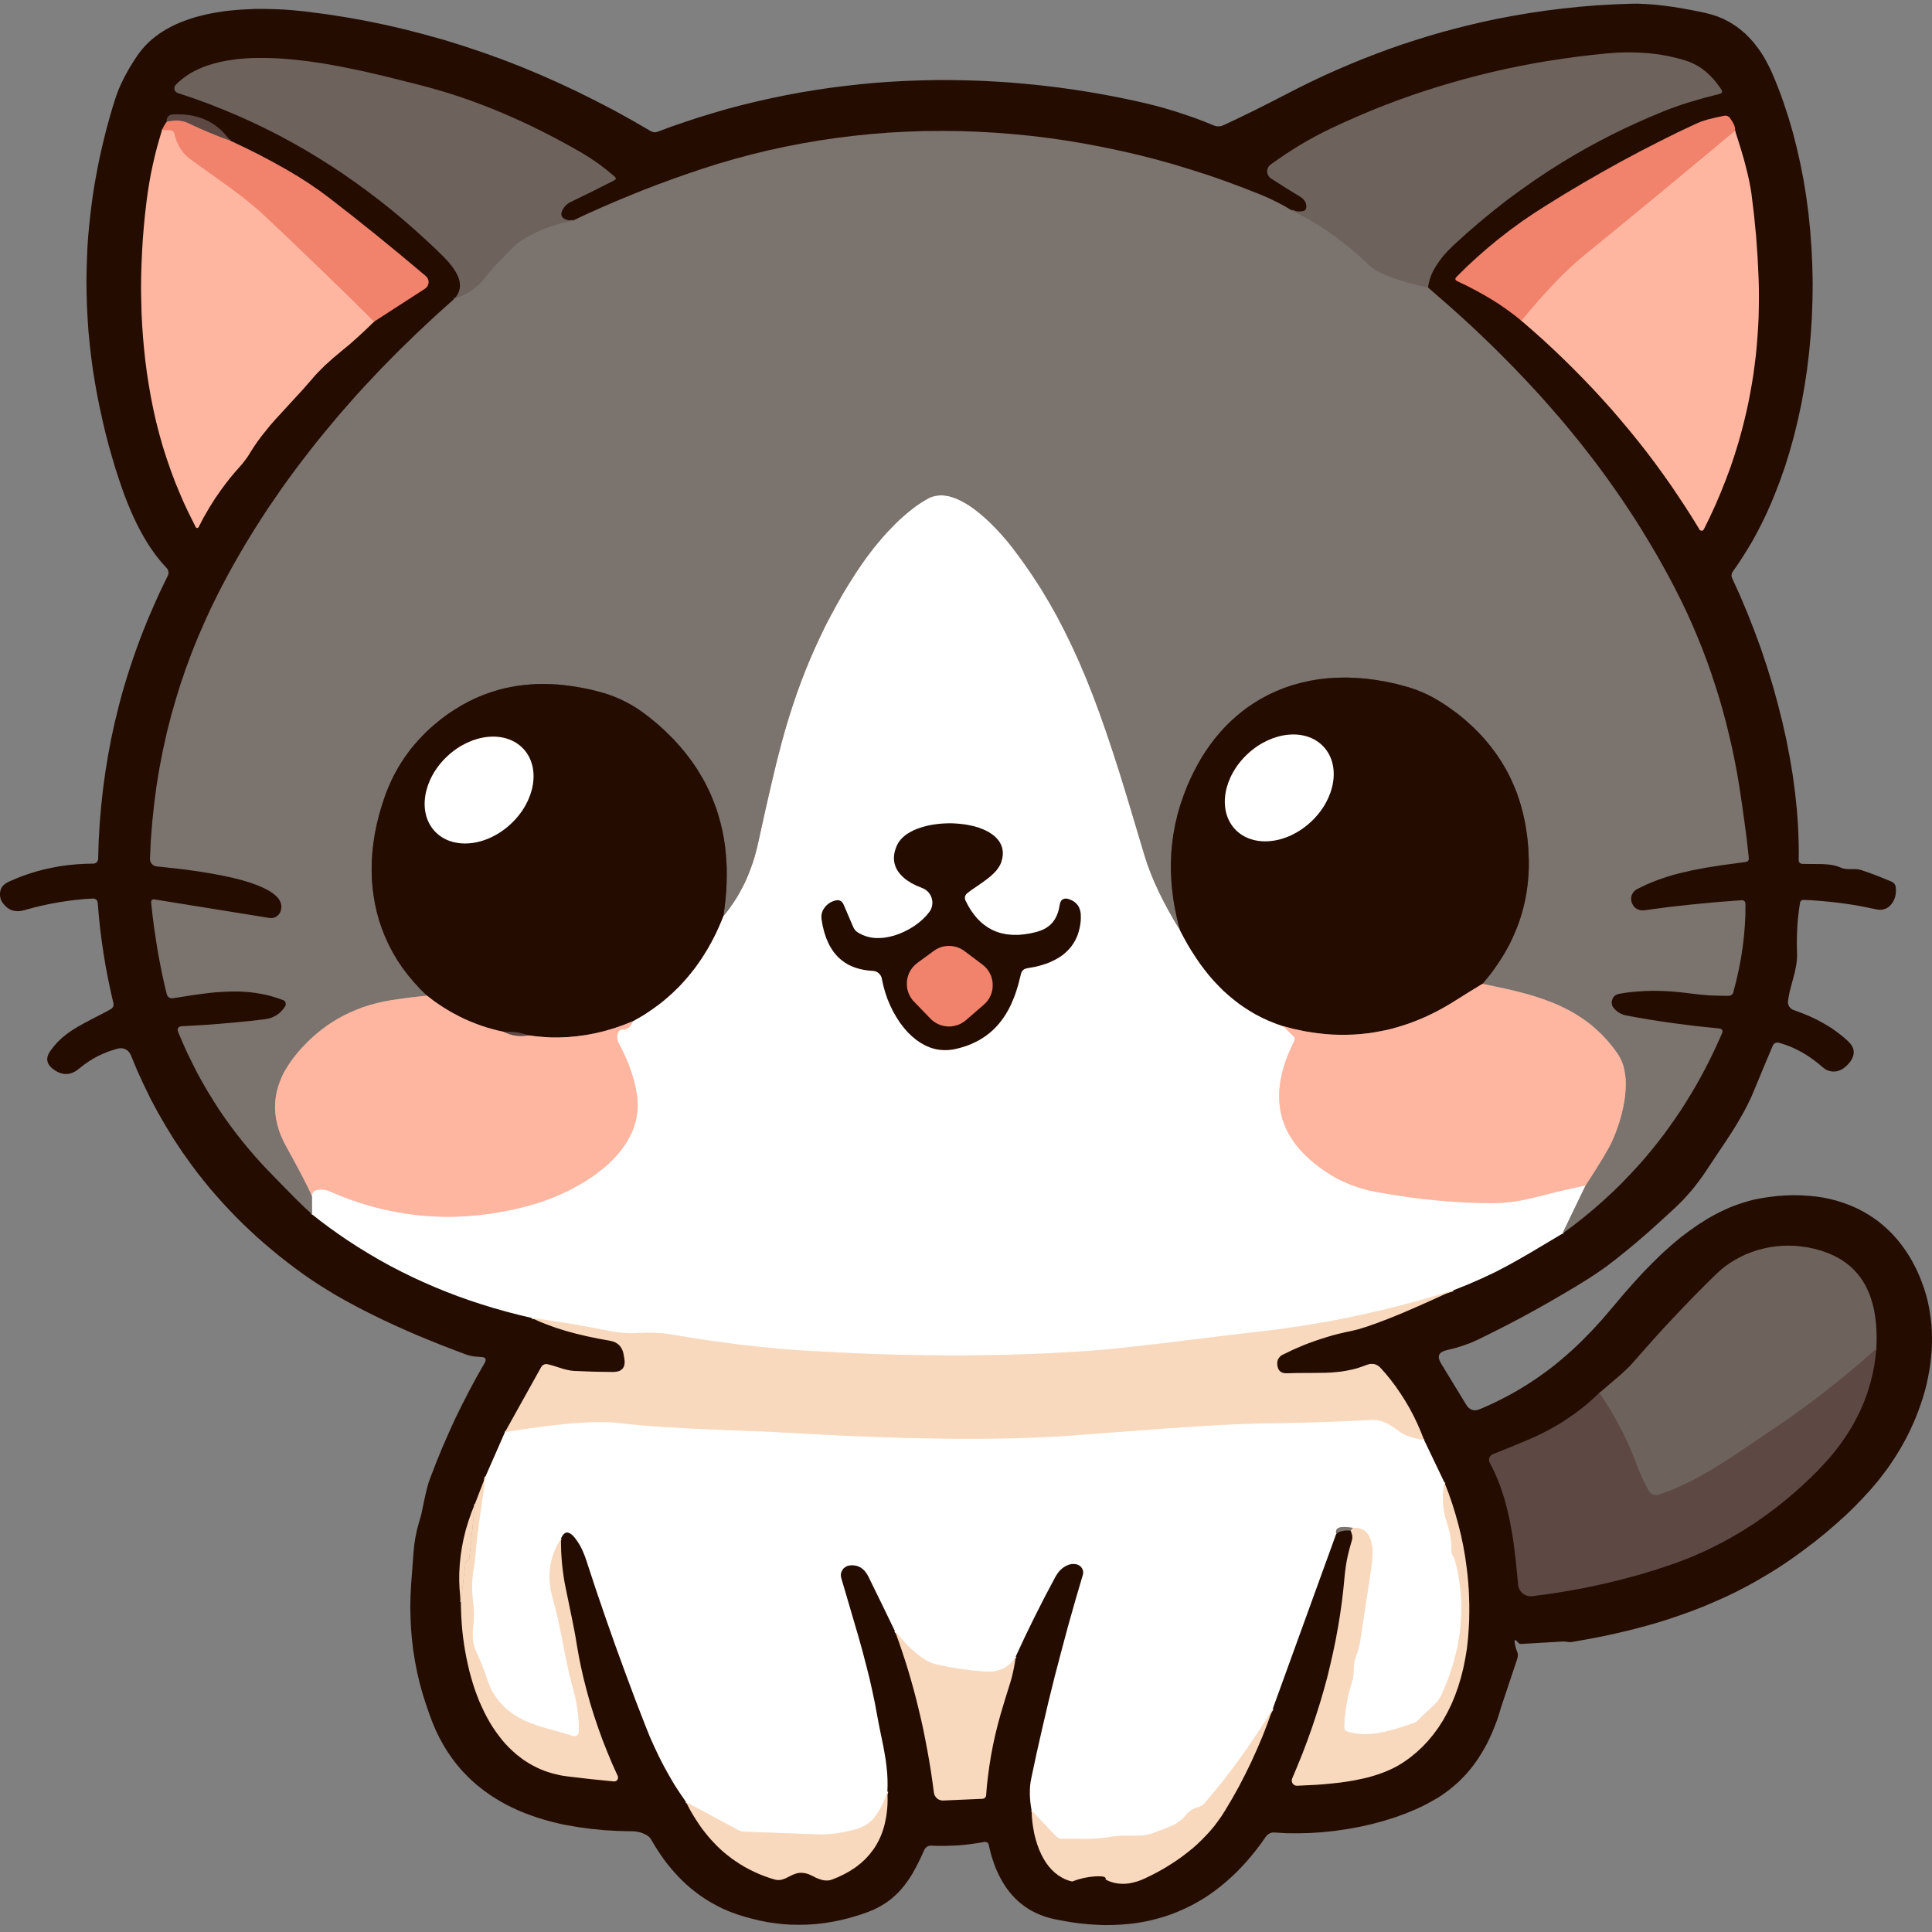 <svg version="1.2" xmlns="http://www.w3.org/2000/svg" viewBox="0 0 3600 3600" width="3600" height="3600">
	<rect x="0" y="0" width="3600" height="3600" fill="#808080" stroke="none"/>
	<title>darkgrey1-svg</title>
	<style>
		.s0 { fill: #250c00 } 
		.s1 { fill: none;stroke: #746b65;stroke-width: 3.3 } 
		.s2 { fill: none;stroke: #bdb9b6;stroke-width: 3.3 } 
		.s3 { fill: none;stroke: #bd9587;stroke-width: 3.3 } 
		.s4 { fill: none;stroke: #533b37;stroke-width: 3.3 } 
		.s5 { fill: none;stroke: #955d51;stroke-width: 3.3 } 
		.s6 { fill: none;stroke: #958180;stroke-width: 3.3 } 
		.s7 { fill: none;stroke: #ffdbd0;stroke-width: 3.3 } 
		.s8 { fill: none;stroke: #fcecdf;stroke-width: 3.3 } 
		.s9 { fill: none;stroke: #ae7f73;stroke-width: 3.3 } 
		.s10 { fill: none;stroke: #442623;stroke-width: 3.3 } 
		.s11 { fill: none;stroke: #baa696;stroke-width: 3.3 } 
		.s12 { fill: none;stroke: #ab9181;stroke-width: 3.3 } 
		.s13 { fill: none;stroke: #a76558;stroke-width: 3.3 } 
		.s14 { fill: none;stroke: #f89c87;stroke-width: 3.3 } 
		.s15 { fill: none;stroke: #655550;stroke-width: 3.3 } 
		.s16 { fill: #ffffff } 
		.s17 { fill: #7b736d } 
		.s18 { fill: #ffb6a1 } 
		.s19 { fill: #f9d9be } 
		.s20 { fill: #6d625c } 
		.s21 { fill: #f1826c } 
		.s22 { fill: #5d4844 } 
	</style>
	<path id="Layer" class="s0" d="m2797.5 3179.8l-3.7 12.3-3.9 12.1-4.4 11.7-4.6 11.3-4.8 10.8-5.1 10.6-5.5 10.1-5.9 9.8-6 9.5-6.3 8.9-6.7 8.7-7 8.3-7.3 7.9-7.5 7.5-7.9 7.1-8.2 6.8-1.2 1-6.8 5.1-7 5-7.4 4.9-7.8 4.5-8.2 4.6-8.4 4.5-8.6 4.3-9.1 4.2-18.9 7.8-19.9 7.3-21 6.5-21.7 5.9-22.6 5.1-23.1 4.2-23.2 3.4-23.3 2.5-23.1 1.5-22.9 0.6-22-0.2-21.5-1.3h-2.3l-2.4 0.2-2.3 0.6-2.1 0.8-2.1 1.2-1.8 1.4-1.8 1.7-1.4 1.7-8.6 12.3-9 11.9-9 11.2-9.2 10.8-9.6 10.5-9.5 9.8-10 9.4-10.1 9-10.2 8.5-10.4 7.9-10.7 7.6-10.9 7.1-11.1 6.5-11.2 6.1-11.5 5.6-11.6 5.1-12.8 5.1-13 4.5-13.2 3.8-13.4 3.5-13.7 2.8-13.9 2.3-14.1 1.6-14.5 1.2-14.5 0.6-14.9 0.2-15.1-0.6-15.3-1-15.4-1.5-15.8-2.2-16-2.7-16.2-3.1-7.8-2-7.6-2.1-7.3-2.6-7.1-2.8-6.9-3.3-6.6-3.4-6.6-4-6.1-4.2-6-4.6-5.7-4.8-5.5-5.4-5.2-5.5-5.1-6-4.7-6.2-4.5-6.7-4.2-6.9-4.1-7.4-3.7-7.5-3.6-7.9-3.2-8.2-2.9-8.6-2.8-8.8-2.4-9.1-2.2-9.6-0.5-1.7-0.6-1.4-0.9-1.3-1.2-0.9-1.1-0.5-1.6-0.4-1.5-0.1-1.8 0.2-12.1 2.1-12.1 1.7-12.1 1.5-12.3 1-12.4 0.6-12.3 0.3h-12.5l-12.5-0.4-2.1 0.1-1.9 0.3-1.9 0.6-1.8 1-1.5 1.2-1.4 1.4-1.3 1.5-0.9 1.8-8 17.5-7.3 14.5-7.1 12.8-7.3 11.4-7.7 10.4-7.9 9.4-8.4 8.4-8.9 7.8-9.8 7-10.5 6.4-11.1 5.6-12 4.9-16.2 5.6-16.3 4.8-16.2 4.1-16.2 3.3-16.2 2.6-16.2 1.8-16.2 1-16.2 0.2-14.2-0.3-14-0.9-14.2-1.7-14-2-14.2-2.8-14-3.4-14.1-3.8-14.1-4.4-12.6-4.6-12.3-5.1-11.8-5.8-11.6-6.4-8.3-4.9-8.2-5.4-7.9-5.6-7.8-5.9-7.6-6.2-7.4-6.5-7.3-6.9-7.1-7.2-6.9-7.5-6.7-7.8-6.6-8-6.4-8.4-6.1-8.8-6-9-5.9-9.3-5.6-9.7-1.8-2.6-2.1-2.5-2.4-2-2.7-1.8-4.1-2-4.1-1.8-4.2-1.3-4.2-1-4.7-0.7-4.7-0.2-26.6-0.6-25.7-1.4-24.8-2.5-24.1-3.2-23-4-11.2-2.3-11-2.7-10.7-2.7-10.6-3.1-10.2-3.1-10.2-3.6-9.8-3.6-9.6-3.8-9.4-4.1-9.2-4.3-8.9-4.5-8.7-4.8-8.4-4.9-8.3-5.2-8-5.4-7.8-5.6-7.5-5.7-7.4-6-7.1-6.3-6.8-6.4-6.5-6.6-6.6-6.9-9.5-11.2-8.9-11.7-8.5-12.3-7.7-12.7-7.3-13.3-6.7-13.8-6.1-14.4-5.5-14.8-6.8-19.6-6.3-19.9-5.5-20.1-4.7-20.1-3.8-19.8-3.2-19.9-2.4-20-1.7-20.2-1-20.4-0.4-20.5 0.4-20.7 1.1-20.8 4.4-59.3 1.5-15.2 2.3-14.6 2.9-13.9 3.7-13.4 2.2-7.6 2.2-8 4.4-21.3 3.2-14.9 2.7-11 2.7-9.8 3.2-9.2 10.9-28.3 11.4-28 12-27.5 12.3-27.1 13.1-26.6 13.5-26.3 13.9-25.8 14.5-25.3 1.2-2.5 0.6-2 0.1-1.8-0.3-1.5-1.1-1.3-1.5-1-2-0.7-2.7-0.3-12-0.9-4.3-0.5-4.4-0.9-4.2-1.1-4.2-1.4-23.7-8.9-23.1-8.9-22.5-9.1-21.8-9-21-9.1-20.6-9.2-19.7-9.2-19.2-9.3-18.6-9.3-17.7-9.3-17.2-9.3-16.6-9.4-15.8-9.6-15.3-9.5-14.6-9.6-13.9-9.6-15.3-11.1-15.1-11.4-14.6-11.4-14.4-11.8-14.2-12-13.8-12.1-13.5-12.5-13.3-12.6-12.8-12.8-12.7-13.1-12.3-13.3-12-13.5-11.9-13.6-11.4-14.1-11.2-14.1-10.8-14.3-17-23.8-16.2-24.3-15.3-24.9-14.7-25.4-13.9-26-13-26.7-12.4-27.1-11.4-27.7-1.7-3.2-2.2-2.9-2.6-2.5-3.1-1.9-3.3-1.4-3.6-0.7h-3.7l-3.6 0.5-9.3 2.7-9 3-8.8 3.6-8.7 3.9-9.6 5.1-9.2 5.7-8.9 6.2-8.7 6.9-6 4.5-2.9 1.7-3 1.4-3.1 1.2-3.1 0.8-2.9 0.6-3.1 0.1h-3.3l-3.2-0.5-3.2-0.8-3.3-1.1-3.3-1.4-3.2-1.8-3.3-2.2-3.3-2.5-3.6-3.3-2.8-3.6-1.9-3.6-1-3.8-0.3-3.8 0.7-4.1 1.5-4.2 2.4-4.3 1.2-1.8 6.5-8.7 7.1-8 8.2-7.8 9-7.3 9.8-6.9 11.4-7 12.8-7.1 17.9-9.4 17.3-8.9 12.3-6.7 1.7-1.1 1.3-1.2 1-1.3 0.8-1.4 0.5-1.7 0.2-1.6v-1.8l-0.4-1.9-5.2-22.7-4.8-23-4.4-23-3.8-23.1-3.4-23.3-3-23.3-2.4-23.5-2-23.6-0.3-2.2-0.6-1.8-0.8-1.5-1.2-1.3-1.2-0.9-1.7-0.6-1.8-0.4h-2.1l-15.5 0.9-15.5 1.5-15.7 2-15.8 2.4-16 2.9-16.2 3.5-16.2 3.9-16.3 4.5-6.5 1.4-6.1 0.5-5.9-0.7-2.7-0.5-2.7-0.9-2.5-1.1-2.6-1.4-4.6-3.4-4.3-4.5-4-5.5-1.1-2.2-1-2.3-0.5-2-0.8-5.2 0.1-4.8 0.8-4.3 1.5-4.1 2.3-3.5 3.1-3.2 3.8-2.8 4.5-2.5 9-3.9 9.1-3.8 9.2-3.5 9.3-3.3 14.4-4.5 14.7-3.9 14.9-3.2 15-2.8 15.3-2.1 15.5-1.5 15.7-0.9 15.8-0.4 1.8-0.2 1.6-0.5 1.6-0.8 1.2-1.1 1.2-1.3 0.8-1.6 0.5-1.6 0.2-1.8 1-32.5 1.8-32.3 2.7-32.1 3.5-32.1 4.3-31.7 5.1-31.5 5.9-31.4 6.8-31.3 4.3-17.4 4.3-17.4 4.7-17.5 5-17.2 5.3-17.2 5.5-17.2 5.8-17.1 6-17.1 6.3-17 6.5-16.9 6.9-17 7.1-16.7 7.4-16.9 7.5-16.7 7.9-16.5 8.1-16.6 0.8-1.8 0.4-1.9 0.3-1.9-0.2-2.1-0.5-1.9-0.6-1.8-1-1.6-1.3-1.6-7.5-8.3-7.4-8.8-7.3-9.4-7-10-6.8-10.4-6.6-11.1-6.5-11.7-6.3-12.2-6.1-12.8-5.9-13.3-5.8-14-5.7-14.7-5.4-15.3-5.5-16.2-5.5-17-5.5-18.4-6.8-23.8-6.2-23.7-5.6-23.8-5.2-23.7-4.8-23.7-4.2-23.7-3.8-23.6-3.2-23.8-2.7-23.6-2.3-23.6-1.6-23.6-1.2-23.6-0.7-23.4-0.3-23.5 0.4-23.6 0.8-23.5 0.8-18.2 1.3-18.4 1.7-18.4 1.9-18.2 2.2-18.4 2.4-18.2 2.8-18.2 3.2-18.3 3.4-18.2 3.7-18.3 4.1-18.2 4.3-18.1 4.6-18.3 5-18.1 5.2-18.2 5.7-18.1 3.3-9.9 3.9-9.9 4.5-10 5-10.2 5.5-10.3 5.9-10.4 6.7-10.6 7.1-10.8 4.7-6.3 5-6.2 5.4-5.9 5.6-5.7 6.1-5.4 6.4-5.1 6.7-5 7.2-4.7 7.5-4.5 7.8-4.2 8-4 8.6-3.7 8.8-3.4 9.3-3.3 9.4-3 9.9-2.6 10.3-2.6 10.6-2.2 10.8-1.9 11.2-1.8 11.5-1.4 11.8-1.1 12.1-0.9 12.4-0.6 12.6-0.6h12.9l13.1 0.2 13.3 0.4 13.5 0.6 13.6 1 13.7 1.3 13.6 1.4 38.4 5 38.3 6 36.5 6.6 36.2 7.5 36.2 8.4 36 9.4 36 10 35.7 11.1 35.6 11.9 35.3 12.7 35.4 13.7 35 14.5 35 15.5 34.8 16.3 34.7 17.2 34.6 18 34.4 19 34.2 19.8 3.2 1.5 3.3 0.7h3.5l3.4-0.9 25.8-9.6 26-8.9 26.1-8.6 26.3-8 26.5-7.7 26.8-7 26.9-6.5 27-6.1 27.3-5.6 27.3-5.1 27.4-4.5 27.5-4.1 27.8-3.5 28-3.2 27.9-2.6 28.1-2 28.2-1.6 28.3-1 28.3-0.6h28.5l28.5 0.5 28.5 0.9 28.7 1.5 28.5 1.9 28.7 2.6 28.7 2.9 28.8 3.5 28.8 4 28.6 4.5 28.7 5 28.7 5.5 28.5 6 18.9 4.3 18.8 4.7 18.6 5.1 18.4 5.5 18.2 6 18.1 6.2 17.9 6.8 17.7 7.2 4.6 1.4 4.6 0.2 4.4-0.5 4.5-1.7 29.9-14.1 28.7-14 27.4-13.8 26.3-13.5 24.1-12.4 24.2-12 24.2-11.5 24.5-11 24.4-10.5 24.6-10.1 24.8-9.6 24.7-9.2 24.9-8.7 24.9-8.1 25.1-7.8 25.1-7.3 25.3-6.7 25.4-6.4 25.3-5.9 25.6-5.5 30.4-5.7 30.7-5.2 30.7-4.5 31-3.9 31-3.2 31.1-2.6 31.4-1.8 31.4-1.2 14.3-0.2 15.3 0.7 16.2 1.1 17.1 1.9 18 2.4 18.8 3.1 19.9 3.7 20.8 4.3 11.8 3.1 11.3 3.7 11 4.6 10.4 5.4 6.3 3.8 6.1 3.9 5.9 4.4 5.8 4.7 5.7 4.8 5.3 5.3 5.4 5.6 5.1 5.7 4.8 6.3 4.9 6.4 4.6 6.7 4.4 7 4.2 7.4 4.1 7.7 4 7.9 3.7 8.3 5.5 12.9 5.2 13 5.1 13.4 4.8 13.5 9.1 27.5 8.4 28.6 7.5 29.2 6.8 30 6 30.6 5 31 4.2 31.6 3.2 31.9 2.4 32.3 1.5 32.4 0.7 32.7-0.4 32.6-1.2 32.6-2.1 32.4-3 32-3.8 31.7-4.8 31.5-5.5 30.9-6.5 30.4-7.2 29.8-8.1 29.2-8.8 28.5-9.7 27.5-10.4 26.8-5.5 13.2-5.6 12.8-5.8 12.7-6 12.3-6.2 12.3-6.3 11.8-6.5 11.7-6.8 11.4-6.9 11.1-7 11-7.1 10.6-7.4 10.5-1.8 3.1-0.8 3.4 0.1 3.3 1.2 3.3 14.5 31.9 13.8 32.8 13 33.1 12.4 33.8 11.3 34 10.5 34.1 9.4 34.1 8.6 34.1 7.5 33.6 6.4 33.3 5.5 32.9 4.3 32.6 3.3 31.9 1.2 15.7 1 15.6 0.6 15.4 0.5 15.3 0.2 15-0.2 14.9 0.2 1.8 0.2 1.6 0.7 1.4 0.7 1 1.2 0.9 1.3 0.6 1.5 0.5 1.8 0.1 15.8 0.2 19.4 0.1 7.2 0.4 6.7 0.6 6.1 0.9 5.7 1.3 5.1 1.5 4.8 1.9 1.2 0.5 3.9 1.3 4.2 0.7 4.4 0.3h6.4 6.1l4.5 0.3 4.2 0.6 3.8 1.1 14.3 4.9 14.2 5.3 14 5.6 13.8 5.8 2.8 1.7 2.2 2 1.6 2.8 0.9 3.5 0.4 6.5-0.5 6.5-1.4 6.4-2.4 5.8-3.1 5.1-3.7 4.4-2 1.8-2.3 1.6-2.3 1.3-2.5 1.1-3.9 1.2-4.1 0.5-4.2-0.1-4.5-0.7-4.8-1-16-3.3-16-3.1-16.2-2.5-16.2-2.2-16.2-1.9-16.5-1.5-16.3-1.3-16.6-0.8-2.8 0.3-2 1-1.6 1.9-0.7 2.6-1.8 11.5-1.4 11.6-1.2 11.7-0.7 11.7-0.5 11.9-0.3 12v12.1l0.4 12.1v5l-0.3 5.4-0.5 5.4-0.9 5.9-2.5 12.8-4.6 17.2-3.2 12.1-2.2 8.9-1.5 7.9-1.2 7.4-0.1 2.7 0.4 2.7 0.8 2.6 1.2 2.4 1.7 2.1 1.9 1.8 2.3 1.6 2.4 1 15.2 5.6 14.6 6 13.7 6.5 13 7.1 12.4 7.4 11.6 8.1 10.9 8.5 10.2 9 4 4.4 3.2 4.5 2.1 4.7 0.5 2.3 0.4 2.4 0.1 2.3-0.1 2.4-1.2 5-2.1 5-3.2 5.1-4.4 5.2-4.8 4.5-3.1 2.3-3.3 2.2-4.2 2-4.5 1.4-4.7 0.6-4.7-0.1-4.6-0.8-4.5-1.5-4.2-2.3-3.7-2.8-9.8-8.3-9.9-7.5-10.1-6.9-10.2-6.1-10.5-5.4-10.4-4.7-10.8-4-10.7-3.3-1.6-0.2h-1.7l-1.7 0.2-1.5 0.7-1.5 0.7-1.3 1.2-1 1.3-0.8 1.5-17.6 41.7-17.2 41.6-5.5 12.9-6.2 12.9-6.8 13.2-7.7 13.5-8.1 13.8-9.3 14.9-10.7 16.2-14.8 22.1-20.4 30.6-6.4 9.6-6.8 9.2-6.9 9-7 8.7-7.4 8.4-7.5 8.3-7.8 7.9-8 7.8-24.8 22.7-23.3 21.1-22.1 19.1-20.8 17.3-19.4 15.6-18.1 13.8-16.8 11.8-15.5 10.2-25.1 15.5-25.4 15-25.5 14.8-25.6 14.4-25.9 14.1-26 13.6-26.2 13.3-26.3 13-13.4 6-14.1 5.2-15.2 4.7-16.1 4-5.1 1.5-3.9 1.9-1.7 1.2-1.3 1.3-1.1 1.2-0.8 1.6-0.5 1.5-0.2 1.8v1.8l0.2 1.9 1.4 4.2 2.4 4.7 46.9 76.8 2.4 3.6 2.7 2.8 2.9 2 3.2 1.4 3.3 0.8 3.6-0.1 3.7-0.7 3.9-1.4 11.9-5.1 11.7-5.3 11.5-5.6 11.2-5.7 11.1-5.9 11-6.2 10.7-6.4 10.6-6.6 10.5-6.9 10.3-7 10.3-7.4 10.1-7.5 10.1-7.9 9.8-8.1 9.8-8.4 9.7-8.6 9.7-9 9.7-9.3 19-19.4 19.1-20.8 19-22.3 20.6-24.4 18.9-21.5 18.1-19.7 17.5-17.9 17.3-16.9 17.1-15.3 16.8-14.2 17-12.8 16.8-11.8 16.9-10.6 8.3-4.8 8.5-4.6 8.3-4.2 8.6-4 8.2-3.7 8.5-3.3 8.4-3 8.5-2.8 8.3-2.5 8.6-2.3 8.3-1.8 8.5-1.6 15.3-2.3 15.2-1.8 14.9-1 14.7-0.4 14.4 0.3 14.2 0.9 13.7 1.4 13.7 2.1 13.2 2.8 12.9 3.5 12.5 4.1 12.2 4.7 11.8 5.2 11.5 6 11 6.5 10.6 7.2 6.5 4.8 6.3 5.2 6.3 5.4 6.1 5.7 5.9 5.8 5.6 6.1 5.5 6.4 5.3 6.6 5.1 6.9 4.9 7 4.7 7.3 4.6 7.5 4.2 7.8 4.2 8 3.8 8.1 3.7 8.4 4.2 10.7 3.9 10.8 3.4 11 3 11.2 2.5 11.4 2 11.5 1.7 11.6 1.3 11.7 0.7 12 0.3 11.9-0.1 12.1-0.5 12.2-1.1 12.3-1.4 12.3-1.9 12.4-2.3 12.5-2.6 12.5-3.2 12.5-3.7 12.6-4.1 12.5-4.5 12.5-4.8 12.5-5.4 12.4-5.6 12.3-6.1 12.2-6.5 12-6.9 12-7.2 11.7-7.6 11.5-7.8 11.4-8.3 10.9-8.4 10.9-13.8 16.3-14.8 16.2-15.7 16.3-16.8 16.2-17.9 16.1-18.8 16.2-19.9 16.1-21 16-16.2 11.8-16.2 11.3-16.5 10.9-16.8 10.4-19.5 11.5-19.7 11-20.2 10.5-20.5 9.9-21 9.3-21.3 9.1-21.8 8.4-22.3 8-22.7 7.7-23.2 7.1-24 6.7-24.5 6.3-25.1 5.9-25.9 5.6-26.8 5.1-27.6 4.9-3.1 0.3-3.2-0.1-3-0.4-3-0.5-5.5-0.1-77.1 4.5-1.9-0.2-1.8-0.5-1.7-1.3-1.4-1.7-1.2-1.4-1.1-0.9-1.3-0.8-0.9-0.3-0.7 0.2-0.3 0.6v1l0.2 3.1 0.7 3.9 0.9 4 1.1 4 1.5 3.8 1.2 3.6 0.5 3.5-0.3 3.3-0.7 3.2z"/>
	<g id="Layer">
		<path id="Layer" fill-rule="evenodd" class="s1" d="m2661 535.8l-20.5-4.7-18.8-4.9-16.7-5.2-14.9-5.2-13.1-5.6-5.9-3-5.4-2.8-4.8-3-4.5-3-3.9-3-3.5-3.2-15.4-14.6-15.9-13.7-16.2-13-16.6-12.4-16.9-11.7-17.3-11-17.6-10.2-18-9.6-7.3-3.6"/>
		<path id="Layer" fill-rule="evenodd" class="s2" d="m2911.2 2298.8l43.3-89.9"/>
		<path id="Layer" fill-rule="evenodd" class="s3" d="m2954.5 2208.9l18.3-28.5 14.4-23.4 10.6-18.4 3.8-7.3 2.8-6 4.9-11.6 4.6-12.2 4-12.3 3.5-12.3 2.8-11.9 2.3-11.7 1.6-11.4 0.9-10.8 0.4-10.2-0.2-9.9-1.1-9.1-1.5-8.8-2-8.2-2.8-7.5-3.5-7.2-3.9-6.5-9.3-12.7-10-12-10.6-11.4-11.1-10.4-8.8-7.6-9.3-7.1-9.6-6.6-10-6.4-10.5-6-11-5.6-11.4-5.4-12.2-5.1-12.2-4.6-13-4.4-13.8-4.3-14.5-4-15.5-4-16.9-3.9-42.3-9"/>
		<path id="Layer" fill-rule="evenodd" class="s4" d="m2762.4 1833.2l13.1-15.8 6.1-8 5.7-8.1 5.6-8.1 5.3-8.3 5.1-8.3 4.7-8.4 4.6-8.4 4.2-8.6 3.9-8.7 3.7-8.6 3.5-8.7 3.2-8.9 2.9-8.8 2.7-9.1 2.9-11.4 2.6-11.4 2.1-11.6 1.7-11.9 1.3-11.9 0.9-11.8 0.5-12.2v-12.2l-0.4-12-0.6-11.9-0.9-11.6-1.3-11.4-1.7-11.4-1.8-11.1-2.3-11-2.5-10.8-2.8-10.6-3.2-10.5-3.4-10.2-3.7-10-4.3-10-4.3-9.7-4.7-9.5-5.1-9.5-4.9-8.3-5.1-8.3-5.3-8-5.6-7.9-5.9-7.8-6.1-7.6-6.4-7.6-6.6-7.4-7.1-7.2-7.1-7.1-7.4-6.8-7.6-6.9-8.1-6.7-8.1-6.5-8.6-6.2-8.7-6.3-9.3-6.1-9.3-5.7-9.4-5.4-9.5-4.8-9.7-4.4-9.7-3.9-9.8-3.5-9.8-3-18.9-5-18.7-4.1-18.7-3.2-18.3-2.4-18.3-1.4-17.8-0.8-17.8 0.3-17.3 1-17.1 1.9-16.8 2.8-16.5 3.7-16.2 4.5-15.7 5.3-15.2 6.2-14.9 7-14.4 7.8-11.6 7.1-11.4 7.7-10.9 8.2-10.7 8.9-10.4 9.3-9.9 9.9-9.5 10.3-9.2 10.9-8.6 11.3-8.4 12-8 12.4-7.4 12.9-7.1 13.3-6.6 13.7-6.3 14.2-5.7 14.7-6.4 18.3-5.5 18.7-4.4 18.6-3.5 18.9-1.5 10.8-1.3 11-1 10.9-0.5 11-0.4 11.1v11.1l0.4 11.2 0.6 11.3 0.9 11.2 1.3 11.3 1.5 11.4 1.9 11.3 2.2 11.5 2.5 11.5 2.8 11.6 3.2 11.6"/>
		<path id="Layer" fill-rule="evenodd" class="s2" d="m2199.1 1734.1l-11.4-19-10.5-18.6-9.7-18.1-8.7-17.6-7.9-17.3-6.9-16.7-6.1-16.3-5.1-15.8-13-43.4-19.1-63.8-14.1-45.8-13.1-40.8-12.4-37-12.5-35.4-12.4-33.3-12.6-31.7-12.7-29.9-13.7-30-14-28.7-14.4-27.7-15.2-26.8-15.6-25.9-16.4-25.1-17-24.4-17.7-23.8-9.9-12.4-10.5-12.2-10.8-11.6-10.7-10.9-10.6-9.8-10.3-8.8-10.2-7.8-9.8-6.8-9.6-5.6-9.2-4.6-8.8-3.5-8.5-2.5-8.3-1.4-4-0.2h-3.8l-3.8 0.2-3.8 0.6-3.6 0.7-3.6 1-3.7 1.4-3.7 1.8-7.1 4.1-7.4 4.6-7.6 5.1-7.5 5.7-7.8 6.2-7.7 6.6-8 7.1-8 7.7-8 8.3-8.2 8.5-8 9-7.9 9.3-7.8 9.5-7.5 9.7-7.3 9.7-6.9 9.7-12.4 18.4-12 18.9-11.6 19-11.1 19.5-10.8 19.8-10.5 20-9.9 20.5-9.6 20.8-9.3 21.1-8.8 21.4-8.4 21.8-8.1 22.2-7.6 22.5-7.3 22.8-6.9 23.1-6.5 23.5-9.7 37.6-10.3 43.4-11.2 48.9-12 54.6-2.3 10.1-2.6 10-2.8 9.8-3 9.4-3.3 9.3-3.5 9.2-3.7 8.9-3.9 8.7-4.3 8.4-4.4 8.3-4.6 8.2-5 7.9-5.1 7.7-5.3 7.5-5.5 7.3-5.9 7"/>
		<path id="Layer" fill-rule="evenodd" class="s4" d="m1347.8 1707.1l2.3-15.7 1.8-15.6 1.3-15.3 0.7-15 0.3-14.8-0.1-14.7-0.8-14.4-1.2-14.3-1.6-13.9-2.2-13.8-2.7-13.6-3.2-13.3-3.7-13.1-4-12.9-4.8-12.8-5.1-12.5-4.7-10.2-5-10.1-5.3-9.9-5.8-9.7-5.9-9.7-6.4-9.4-6.8-9.4-7-9.1-7.4-9.1-7.8-8.8-8-8.8-8.6-8.5-8.6-8.5-9.2-8.3-9.5-8-9.8-8-10.4-7.9-10.5-7.3-10.7-6.6-11-6-11-5.4-11.2-4.7-11.3-4.2-11.5-3.5-14.1-3.7-14-3.2-13.8-2.6-13.5-2.2-13.5-1.8-13.3-1.3-13.1-0.7-12.9-0.3-12.9 0.1-12.6 0.8-12.5 1.2-12.4 1.6-12.1 2.2-12 2.5-11.8 3.2-11.8 3.6-13.9 5-13.8 5.7-13.5 6.5-13.4 7.2-13 7.9-12.9 8.5-12.5 9.3-12.3 10.1-8.2 7.1-7.8 7.4-7.5 7.6-7.3 7.8-6.9 7.9-6.7 8.1-6.3 8.4-6.1 8.6-5.5 8.5-5.4 8.7-4.9 8.8-4.8 9.1-4.4 9.3-4.1 9.4-4 9.6-3.5 9.8-5.6 17.1-4.9 17-4.1 16.9-3.4 17-2.6 16.8-1.9 16.9-1.1 16.6-0.3 16.4 0.4 16.2 1.2 16.2 2 15.8 2.7 15.7 3.4 15.3 4.2 15.2 5 14.8 5.7 14.5 6.9 15.2 7.8 15 8.6 14.5 9.5 14.2 10.2 13.5 11.1 13.2 11.8 12.9 12.7 12.4"/>
		<path id="Layer" fill-rule="evenodd" class="s3" d="m795.7 1855.3l-16.7 1.8-16.7 1.9-16.6 2.3-16.6 2.4-13.4 2.4-13.1 3-12.8 3.4-12.6 4-12.1 4.6-12 5.1-11.5 5.5-11.3 6.1-10.5 6.4-10.2 6.7-9.8 7.3-9.7 7.8-9.3 8.1-9.1 8.7-8.8 9.2-8.5 9.7-9.2 11.6-8 11.6-7.1 11.6-3 5.9-2.7 5.8-2.4 5.9-2.2 6-1.9 5.9-1.7 6-1.2 5.8-1.1 6-0.7 6-0.5 6-0.2 10 0.7 10 1.4 10.1 2.3 10.1 2.9 10.1 3.8 10.2 4.6 10.2 5.4 10.3 16.4 30 13.4 25.3 10.5 20.6 7.4 16.2"/>
		<path id="Layer" fill-rule="evenodd" class="s2" d="m581.3 2228.9l0.1 33.8"/>
		<path id="Layer" fill-rule="evenodd" class="s5" d="m2762.4 1833.2l-25 15.3-26.5 16.6-9.7 6-9.7 5.6-9.7 5.4-9.8 5.1-9.8 4.7-9.8 4.5-10 4.2-9.9 3.9-10 3.6-10.1 3.3-10 3-10.1 2.8-10.2 2.4-10.2 2-10.2 1.9-10.2 1.6-9.9 1.1-9.7 0.9-9.8 0.7-9.9 0.3-9.9 0.2-9.9-0.2-10-0.3-10-0.7-10-1-10.1-1.2-10.2-1.5-10-1.6-20.4-4.3-20.6-5.3"/>
		<path id="Layer" fill-rule="evenodd" class="s6" d="m2199.1 1734.1l7.1 13.4 7.1 12.8 7.5 12.3 7.7 11.9 7.8 11.4 8.1 10.8 8.3 10.5 8.6 9.9 8.9 9.4 8.9 9 9.3 8.4 9.6 8 9.7 7.6 10.1 7.1 10.2 6.6 10.6 6.3 12.6 6.6 12.9 5.9 13.2 5.3 13.8 4.9"/>
		<path id="Layer" fill-rule="evenodd" class="s7" d="m2391.1 1912.2l18.4 18 1.9 2.3 0.9 2.4v2.7l-1 2.9-4.9 10-4.3 9.8-4 9.7-3.4 9.4-2.9 9.5-2.6 9.3-2 9.1-1.7 9-1.1 8.9-0.8 8.7-0.1 8.7 0.1 8.4 0.8 8.3 1.1 8.3 1.5 8 2.1 7.9 2.4 7.5 2.9 7.6 3.3 7.2 3.7 7.2 4.3 7.1 4.5 6.9 5 6.8 5.5 6.7 5.9 6.5 6.4 6.4 6.7 6.4 7.2 6.1 7.6 6.1 8 5.9 8.5 5.9 8.9 5.6 9.3 5.5 9.7 4.9 10.1 4.6 10.4 4.2 10.8 3.7 11.1 3.4 11.4 2.9 11.8 2.4 28.7 5 28.3 4.3 28 3.7 28 2.8 27.4 2.3 27.3 1.6 27.1 0.8 26.6 0.2 9.1-0.3 9.4-0.6 10-1 10.2-1.4 10.7-1.8 10.9-2.3 11.5-2.6 11.9-2.9 20.5-5.2 20.9-5.1 21.6-4.9 21.9-4.7"/>
		<path id="Layer" fill-rule="evenodd" class="s8" d="m2707.7 2404.4l-22.1 6.8-22 6.5-22.1 6.3-22.1 6-22.1 5.7-22.1 5.4-22.1 5.1-22.1 4.9-22 4.6-22.1 4.4-22.1 4-22 3.7-22.2 3.6-22.1 3.2-22.1 3.1-22 2.6-70.4 8.3-67.1 8.2-61 7.4-50.4 5.7-39.8 4.2-29.3 2.6-30.8 2-31 1.8-31.2 1.6-31.7 1.2-31.8 1-32.3 0.7-32.5 0.5-32.8 0.1-33.2-0.1-33.4-0.4-33.8-0.6-34.1-0.9-34.4-1.2-34.7-1.5-70.3-3.7-31.3-2-31.6-2.7-31.9-3.1-32.3-3.5-32.5-4.3-32.8-4.5-33.1-5.2-33.6-5.6-13.2-1.8-14.7-0.8-16.2-0.3-17.6 0.6-12.8 0.3-13.4-0.6-14.1-1.7-14.8-2.6-35.5-6.7-35.3-6.3-35.5-5.6-35.3-5"/>
		<path id="Layer" fill-rule="evenodd" class="s7" d="m581.3 2228.9v-1.9l0.4-1.8 0.5-1.6 0.9-1.6 0.9-1.1 1.2-1.2 3.1-1.6 4.1-1 4.8-0.6 4.6 0.2 4.5 0.6 3.8 1 3.7 1.4 19.8 8.3 19.9 7.6 20 6.7 20 5.9 20.2 5.2 20.3 4.2 20.3 3.6 20.4 2.7 12.9 1.4 13 0.9 12.9 0.6 13 0.4h13l13.1-0.3 13.2-0.6 13.1-0.9 13.1-1.1 13.2-1.7 13.2-1.8 13.4-2.3 13.3-2.4 13.4-2.8 13.4-3.2 13.4-3.4 9.7-2.9 9.9-3 10-3.5 9.8-3.5 9.8-4 9.7-4.2 9.6-4.3 9.3-4.6 9-4.9 8.7-4.8 8.7-5.1 8.2-5.4 7.9-5.3 7.6-5.5 7.3-5.8 7-5.7 6.4-5.7 6.1-5.9 5.9-6 5.5-6.1 4.9-6 4.8-6.3 4.3-6.2 3.9-6.5 3.6-6.4 3.3-6.5 2.8-6.5 2.5-6.7 2.1-6.6 1.7-6.7 1.3-6.7 1-6.9 0.6-8v-8.2l-0.4-8.3-1-8.3-2-11.6-2.7-11.6-3.3-11.8-4-11.9-4.4-12.1-5.3-12.1-5.7-12.3-6.4-12.3-1.3-2.7-0.9-2.8-0.5-2.8-0.2-3.1 0.2-2.9 0.5-3.2 0.6-2.1 0.9-1.6 0.8-1.6 1.3-1.1 1.4-0.8 1.6-0.5 1.7-0.4h2l3-0.1 2.9-0.8 2.7-1.5 2.4-1.9 1.7-1.9 3.1-4.2 2.1-5"/>
		<path id="Layer" fill-rule="evenodd" class="s6" d="m1179 1903l10.2-5.7 10-5.9 9.6-6.3 9.4-6.5 9.2-6.7 8.9-7 8.7-7.4 8.4-7.6 7.5-7.2 7.3-7.4 7-7.7 6.9-7.9 6.6-8.2 6.5-8.2 6.2-8.7 6.1-8.8 5.7-9.1 5.6-9.2 5.4-9.5 5.1-9.7 5-10 4.7-10.2 4.5-10.4 4.3-10.6"/>
		<path id="Layer" fill-rule="evenodd" class="s9" d="m939.2 1922.8l4.2 2 4.6 1.8 4.9 1.5 4.9 1.2 5.3 0.7 5.2 0.4h5.5l5.6-0.4 5.9-0.7"/>
		<path id="Layer" fill-rule="evenodd" class="s5" d="m1179 1903l-17.2 6.9-17.3 6-17.3 5.1-17.3 4.2-17.3 3.3-17.4 2.4-17.3 1.6-17.4 0.7-13.8-0.1-13.7-0.8-13.9-1.2-13.8-1.8"/>
		<path id="Layer" fill-rule="evenodd" class="s10" d="m985.3 1929.3l-9.3-2.8-9.3-2.2-9.2-1.3-9.3-0.5-9 0.3"/>
		<path id="Layer" fill-rule="evenodd" class="s5" d="m939.2 1922.8l-10.9-2.4-11-2.9-10.6-3-10.6-3.5-10.3-3.8-10.2-4.1-10.1-4.4-9.8-4.8-15.7-8.4-15.2-9.2-14.8-10-14.3-11"/>
		<path id="Layer" fill-rule="evenodd" class="s1" d="m1066.9 411.3l-8.4 1.7-8.4 1.9-8.2 2-8.2 2.5-8 2.6-7.9 2.8-7.8 3.2-7.6 3.3-8.1 3.9-7.9 4.2-7.9 4.4-7.6 4.8-6 4.2-6.2 5.2-6.5 6.4-8.6 9-7.2 7.7-5.3 5.3-6.9 6.9-7 7.7-7.1 8.3-7.2 9-5 6-5.6 5.8-6.3 5.3-6.7 5.1-7.4 4.8-8.1 4.3-8.5 3.9-9.2 3.7"/>
		<path id="Layer" fill-rule="evenodd" class="s8" d="m2653.6 2683.2l-7.1-1.2-7.3-1.6-7.4-2-7.4-2.3-5.6-2.3-6.1-3.1-6.5-4.2-7.2-5.2-4.3-3.1-4.5-2.8-4.4-2.6-4.5-2-4.5-1.8-4.6-1.4-4.5-0.9-4.6-0.7-4.6-0.3-4.6 0.1-43.5 2.2-44.5 1.7-45.6 1.3-46.5 0.9-28.9 0.6-30.1 0.9-31.3 1.4-33.2 1.8-71.6 4.6-97.8 7.3-86.1 6.5-25.3 1.7-26.1 1.2-27.2 1.2-28.2 0.9-29.1 0.5-30.1 0.4-31.1 0.1-32-0.3-67.2-1.1-71.1-2.2-74.9-3.2-78.9-4.2-44.5-2.3-62-2.5-72.5-3-53.1-2.9-24.6-1.7-23.3-1.9-22.1-2.1-21.4-2.3-7.8-0.8-8.5-0.5-19.2-0.3-21.9 0.7-24.8 1.6-27.5 2.7-30.3 3.6-33.1 4.6-36 5.5"/>
		<path id="Layer" fill-rule="evenodd" class="s8" d="m2691.5 2762.4l-1.5 8.6-1 8.7-0.4 8.6v8.6l0.7 10.1 1.6 10.1 2.1 10.1 3 9.9 2.2 7 1.9 7.1 1.5 6.7 1.3 6.5 0.9 6.5 0.5 6.3 0.2 6.1v6l0.2 3.2 0.7 2.9 0.9 2.2 1.2 2.2 2.3 4 1.6 4.8 4 16.2 3 16.3 2.3 16.3 1.6 16.5 0.6 11.3 0.1 11.4-0.1 11.5-0.6 11.3-0.9 11.5-1.3 11.5-1.8 11.5-2 11.6-2.5 11.4-2.9 11.6-3.2 11.7-3.6 11.6-3.9 11.7-4.5 11.6-4.7 11.7-5.1 11.8-1.7 3.2-2 3.3-2.3 3.3-2.8 3.4-6.8 7.1-10 9.4-10 9.1-6.5 6.8-2.2 2.2-2.4 1.8-2.4 1.4-2.6 1-0.7 0.3-22 7.4-15.9 4.8-14.7 3.7-13.4 2.6-6.6 0.9-6.4 0.6-6.4 0.3-6.2 0.1-6-0.3-6.1-0.5-5.9-0.7-6-1.2-6.5-1.5-2.9-1.3-1.2-0.8-0.9-1-0.7-1.1-0.5-1.4-0.4-3.2 0.4-9.7 0.7-9.7 1.9-16.6 3-16.3 3.8-16.4 4.8-16.2 1.3-4.7 0.9-4.9 0.5-5.4 0.4-7.4 0.4-7.9 0.6-5.8 1.2-5.1 1.5-4.8 2.8-7.8 1.9-6.2 1.7-6.4 1.4-6.5 1.1-6.5 19.7-130 1.8-13.7 0.9-11.8v-10.2l-0.4-4.5-0.5-3.9-1.1-5.1-1.2-4.8-1.7-4.2-1.8-3.8-2-3.3-2.4-3.1-2.7-2.5-2.8-2.1-4.4-2.1-4.7-1.4-5.2-0.7-5.6 0.1"/>
		<path id="Layer" fill-rule="evenodd" class="s2" d="m2521 2846.9l-6.3-0.8-5.5-0.7-4.8-0.1-4.1 0.1-3.6 0.7-2.8 1-2.1 1.4-1.4 1.8-0.7 1.5-0.2 1.8v1.9l0.5 2.2"/>
		<path id="Layer" fill-rule="evenodd" class="s8" d="m2371.6 3184.2l-14.5 23.5-15 23.1-15.3 22.7-15.7 22.2-16 21.7-16.4 21.3-16.8 20.8-17.2 20.4-2.8 2.8-3.1 2.1-3.1 1.6-3.3 1.1-4.6 1.4-4.3 1.9-3.8 2.2-3.6 2.7-3.1 2.8-2.6 3.1-1.7 2-4 4.2-4.4 4-5 3.5-5.3 3.5-5.9 3-6.4 3-7.5 2.9-10.4 3.8-9.8 3.6-4.4 1.5-4.9 1.4-4.8 1.1-5.3 0.7-11.3 0.8-15.6 0.1h-11.5l-8.4 0.3-7.6 0.7-7 1.1-13.6 2-14.9 1.3-16.4 0.5-22.9-0.1-22.1-0.2-3.3-0.2-3-0.9-3-1.6-2.5-2.2-45.2-47.8"/>
		<path id="Layer" fill-rule="evenodd" class="s8" d="m1892.6 3086.9l-3.3 5.2-3.7 4.7-4.2 4.2-4.5 3.6-4.4 2.8-4.8 2.4-5.1 2-5.3 1.5-5.8 1-6 0.5-6.3 0.2-6.7-0.3-16.6-1.5-16.5-2.1-16.4-2.4-16.4-2.8-21.7-4.5-4.2-1.1-4.2-1.4-4.4-1.9-4.4-2.2-4.5-2.6-4.6-3-9.4-7-10-8.5-10.2-10-10.4-11.5-11-12.9"/>
		<path id="Layer" fill-rule="evenodd" class="s8" d="m1653.6 3338.4l-4.2 12.2-5.2 11.6-5.7 10.8-6.6 10.3-3 3.9-3.1 3.5-3.4 3.2-3.5 3-3.9 2.6-3.9 2.5-4.4 2.1-4.5 1.9-4.8 1.8-5.1 1.4-9.4 2.3-9.2 2.1-8.7 1.5-8.4 1.4-8.1 0.9-7.8 0.6-7.4 0.3-7-0.1-139.2-5.1-2.7-0.3-2.7-0.5-3.3-1-3.2-1.4-96.9-52.2"/>
		<path id="Layer" fill-rule="evenodd" class="s8" d="m1045.2 2867.4l-3.2 5.2-3 5.3-2.7 5.4-2.4 5.4-2.2 5.4-1.9 5.7-1.7 5.6-1.4 5.6-1.5 8.4-0.9 8.5-0.4 8.7 0.3 8.8 0.9 8.8 1.2 9.1 2.1 9.2 2.5 9.3 4.1 14.8 5 21.4 5.9 28.1 6.7 34.5 3.6 17.6 3.8 17.6 4.2 17.4 4.6 17.2 2.6 9.7 2 9.7 1.8 9.6 1.4 9.7 1 9.5 0.7 9.6 0.3 9.6-0.1 9.5-0.2 1.8-0.7 1.7-0.9 1.4-1.2 1.3-1.4 0.8-1.7 0.7-1.8 0.2-1.6-0.1-1.2-0.2-14.3-4.5-19.6-5.5-19-5.3-13.7-4.3-12.2-4.4-10.7-4.5-10.2-5.1-9.5-5.6-8.7-6.3-8.1-6.7-2.8-2.7-5-5.1-4.6-5.4-4.2-5.6-4-5.7-3.9-6.6-3.5-6.9-3-7.2-2.7-7.4-4.6-13.4-5-13.2-5.3-12.9-5.8-12.6-2.6-6.4-1.4-4.5-1.1-4.7-0.7-4.9-0.5-4.9-0.2-5.3v-5.7l1.1-14.8 0.8-11 0.3-8.1-0.1-7.4-0.7-6.9-1.1-9.6-0.8-9.3-0.5-8.8-0.2-8.5 0.1-8.2 0.5-7.8 0.8-7.4 1-7 2.5-16.6 1.8-17.8 1.5-17.4 2.2-18.9 2.8-20.9 4.1-28.7 4.5-31.5 2.9-23.2"/>
		<path id="Layer" fill-rule="evenodd" class="s11" d="m2516.9 2852.2l4.1-5.3"/>
		<path id="Layer" fill-rule="evenodd" class="s12" d="m858.7 2985l8.5-72 0.6-1.9 0.9-1.4 1.4-1.1 1.4-0.8 1.1-0.6 0.8-0.9 0.8-1.3 0.4-1.5 10.4-101.3"/>
		<path id="Layer" fill-rule="evenodd" class="s13" d="m428.7 261.9l-20.1-7.5-19.8-8-19.1-8.3-18.7-8.7-5.2-2.2-5.3-1.5-6.5-1-6.8-0.3-7.4 0.7-8.9 1.5"/>
		<path id="Layer" fill-rule="evenodd" class="s14" d="m697.1 599.3l-50.5-50-50.8-49.3-50.7-48.9-51.1-48.2-9.5-8.8-10.1-8.7-10.7-8.9-11.4-9.1-24.7-18.6-34.3-24.6-23-16.3-16.7-12.2-4.6-3.7-4.1-4-3.8-4.4-3.4-4.7-3.2-5.1-2.8-5.5-2.6-5.8-2.2-6.3-1.7-6.6-1.3-3.2-0.9-1.3-1-0.9-1.3-0.8-1.4-0.6-3.2-0.4h-14.2"/>
		<path id="Layer" fill-rule="evenodd" class="s14" d="m3233 243.4l-71.3 59.5-70.8 58.7-70.5 58-70.1 57.3-12.6 10.7-13.1 12-13.7 13.1-14.3 14.6-14.6 15.7-15.2 16.9-15.8 18.1-16.2 19.6"/>
		<path id="Layer" fill-rule="evenodd" class="s15" d="m3496.2 2513.1l-23.1 20.4-23.4 20.1-23.6 19.3-23.8 19.1-24.3 18.6-24.6 18-24.7 17.6-25.1 17.1-32.3 21.8-33.1 22.4-24.5 16-22.4 13.9-20.9 12.1-20.7 11-20 9.4-9.8 4.3-9.7 4-9.9 3.7-9.5 3.3-2.6 0.6-2.6 0.2-2.7-0.3-2.6-0.6-2.3-1.2-2.1-1.5-2-1.9-1.5-2.2-5.9-10.7-5.6-11.5-5.3-12.1-5.1-13-1.7-4.3-6.7-17.1-7.3-17-7.8-16.7-8.4-16.5-8.8-16.3-9.3-16.2-10-15.9-10.3-15.7"/>
	</g>
	<g id="Layer">
		<path id="Layer" class="s16" d="m2199.1 1734.1l7.1 13.4 7.1 12.8 7.5 12.3 7.7 11.9 7.8 11.4 8.1 10.8 8.3 10.5 8.6 9.9 8.9 9.4 8.9 9 9.3 8.4 9.6 8 9.7 7.6 10.1 7.1 10.2 6.6 10.6 6.3 12.6 6.6 12.9 5.9 13.2 5.3 13.8 4.9 18.4 18 1.9 2.3 0.9 2.4v2.7l-1 2.9-4.9 10-4.3 9.8-4 9.7-3.4 9.4-2.9 9.5-2.6 9.3-2 9.1-1.7 9-1.1 8.9-0.8 8.7-0.1 8.7 0.1 8.4 0.8 8.3 1.1 8.3 1.5 8 2.1 7.9 2.4 7.5 2.9 7.6 3.3 7.2 3.7 7.2 4.3 7.1 4.5 6.9 5 6.8 5.5 6.7 5.9 6.5 6.4 6.4 6.7 6.4 7.2 6.1 7.6 6.1 8 5.9 8.5 5.9 8.9 5.6 9.3 5.5 9.7 4.9 10.1 4.6 10.4 4.2 10.8 3.7 11.1 3.4 11.4 2.9 11.8 2.4 28.7 5 28.3 4.3 28 3.7 28 2.8 27.4 2.3 27.3 1.6 27.1 0.8 26.6 0.2 9.1-0.3 9.4-0.6 10-1 10.2-1.4 10.7-1.8 10.9-2.3 11.5-2.6 11.9-2.9 20.5-5.2 20.9-5.1 21.6-4.9 21.9-4.7-43.3 89.9-59.8 35.6-23.3 13.4-18.5 10.3-23.7 12.4-24.9 11.7-26.1 11.4-27.2 10.8-22.1 6.8-22 6.5-22.1 6.3-22.1 6-22.1 5.7-22.1 5.4-22.1 5.1-22.1 4.9-22 4.6-22.1 4.4-22.1 4-22 3.7-22.2 3.6-22.1 3.2-22.1 3.1-22 2.6-70.4 8.3-67.1 8.2-61 7.4-50.4 5.7-39.8 4.2-29.3 2.6-30.8 2-31 1.8-31.2 1.6-31.7 1.2-31.8 1-32.3 0.7-32.5 0.5-32.8 0.1-33.2-0.1-33.4-0.4-33.8-0.6-34.1-0.9-34.4-1.2-34.7-1.5-70.3-3.7-31.3-2-31.6-2.7-31.9-3.1-32.3-3.5-32.5-4.3-32.8-4.5-33.1-5.2-33.6-5.6-13.2-1.8-14.7-0.8-16.2-0.3-17.6 0.6-12.8 0.3-13.4-0.6-14.1-1.7-14.8-2.6-35.5-6.7-35.3-6.3-35.5-5.6-35.3-5-23.7-5.6-23.5-6.1-23.1-6.5-22.8-7-22.5-7.4-22.2-7.9-21.9-8.4-21.6-8.8-21.3-9.3-21-9.7-20.7-10.2-20.4-10.6-20-11.1-19.8-11.6-19.5-12-19.2-12.4-16.9-11.6-16.7-11.9-16.5-12.3-16.2-12.7-0.1-33.8v-1.9l0.4-1.8 0.5-1.6 0.9-1.6 0.9-1.1 1.2-1.2 3.1-1.6 4.1-1 4.8-0.6 4.6 0.2 4.5 0.6 3.8 1 3.7 1.4 19.8 8.3 19.9 7.6 20 6.7 20 5.9 20.2 5.2 20.3 4.2 20.3 3.6 20.4 2.7 12.9 1.4 13 0.9 12.9 0.6 13 0.4h13l13.1-0.3 13.2-0.6 13.1-0.9 13.1-1.1 13.2-1.7 13.2-1.8 13.4-2.3 13.3-2.4 13.4-2.8 13.4-3.2 13.4-3.4 9.7-2.9 9.9-3 10-3.5 9.8-3.5 9.8-4 9.7-4.2 9.6-4.3 9.3-4.6 9-4.9 8.7-4.8 8.7-5.1 8.2-5.4 7.9-5.3 7.6-5.5 7.3-5.8 7-5.7 6.4-5.7 6.1-5.9 5.9-6 5.5-6.1 4.9-6 4.8-6.3 4.3-6.2 3.9-6.5 3.6-6.4 3.3-6.5 2.8-6.5 2.5-6.7 2.1-6.6 1.7-6.7 1.3-6.7 1-6.9 0.6-8v-8.2l-0.4-8.3-1-8.3-2-11.6-2.7-11.6-3.3-11.8-4-11.9-4.4-12.1-5.3-12.1-5.7-12.3-6.4-12.3-1.3-2.7-0.9-2.8-0.5-2.8-0.2-3.1 0.2-2.9 0.5-3.2 0.6-2.1 0.9-1.6 0.8-1.6 1.3-1.1 1.4-0.8 1.6-0.5 1.7-0.4h2l3-0.1 2.9-0.8 2.7-1.5 2.4-1.9 1.7-1.9 3.1-4.2 2.1-5 10.2-5.7 10-5.9 9.6-6.3 9.4-6.5 9.2-6.7 8.9-7 8.7-7.4 8.4-7.6 7.5-7.2 7.3-7.4 7-7.7 6.9-7.9 6.6-8.2 6.5-8.2 6.2-8.7 6.1-8.8 5.7-9.1 5.6-9.2 5.4-9.5 5.1-9.7 5-10 4.7-10.2 4.5-10.4 4.3-10.6 5.9-7 5.5-7.3 5.3-7.5 5.1-7.7 5-7.9 4.6-8.2 4.4-8.3 4.3-8.4 3.9-8.7 3.7-8.9 3.5-9.2 3.3-9.3 3-9.4 2.8-9.8 2.6-10 2.3-10.1 12-54.6 11.2-48.9 10.3-43.4 9.7-37.6 6.5-23.5 6.9-23.1 7.3-22.8 7.6-22.5 8.1-22.2 8.4-21.8 8.8-21.4 9.3-21.1 9.6-20.8 9.9-20.5 10.5-20 10.8-19.8 11.1-19.5 11.6-19 12-18.9 12.4-18.4 6.9-9.7 7.3-9.7 7.5-9.7 7.8-9.5 7.9-9.3 8-9 8.2-8.5 8-8.3 8-7.7 8-7.1 7.7-6.6 7.8-6.2 7.5-5.7 7.6-5.1 7.4-4.6 7.1-4.1 3.7-1.8 3.7-1.4 3.6-1 3.6-0.7 3.8-0.6 3.8-0.2h3.8l4 0.2 8.3 1.4 8.5 2.5 8.8 3.5 9.2 4.6 9.6 5.6 9.9 6.8 10.1 7.8 10.3 8.9 10.6 9.7 10.7 10.9 10.8 11.6 10.5 12.2 9.9 12.4 17.7 23.8 17 24.4 16.4 25.1 15.6 25.9 15.2 26.8 14.4 27.7 14 28.7 13.7 30 12.7 29.9 12.6 31.7 12.4 33.3 12.5 35.4 12.4 37 13.1 40.8 14.1 45.8 19.1 63.8 13 43.4 5.1 15.8 6.1 16.3 6.9 16.7 7.9 17.3 8.7 17.6 9.7 18.1 10.5 18.6z"/>
		<path id="Layer" class="s16" d="m2653.6 2683.2l37.9 79.2-1.5 8.6-1 8.7-0.4 8.6v8.6l0.7 10.1 1.6 10.1 2.1 10.1 3 9.9 2.2 7 1.9 7.1 1.5 6.7 1.3 6.5 0.9 6.5 0.5 6.3 0.2 6.1v6l0.2 3.2 0.7 2.9 0.9 2.2 1.2 2.2 2.3 4 1.6 4.8 4 16.2 3 16.3 2.3 16.3 1.6 16.5 0.6 11.3 0.1 11.4-0.1 11.5-0.6 11.3-0.9 11.5-1.3 11.5-1.8 11.5-2 11.6-2.5 11.4-2.9 11.6-3.2 11.7-3.6 11.6-3.9 11.7-4.5 11.6-4.7 11.7-5.1 11.8-1.7 3.2-2 3.3-2.3 3.3-2.8 3.4-6.8 7.1-10 9.4-10 9.1-6.5 6.8-2.2 2.2-2.4 1.8-2.4 1.4-2.6 1-0.7 0.3-22 7.4-15.9 4.8-14.7 3.7-13.4 2.6-6.6 0.9-6.4 0.6-6.4 0.3-6.2 0.1-6-0.3-6.1-0.5-5.9-0.7-6-1.2-6.5-1.5-2.9-1.3-1.2-0.8-0.9-1-0.7-1.1-0.5-1.4-0.4-3.2 0.4-9.7 0.7-9.7 1.9-16.6 3-16.3 3.8-16.4 4.8-16.2 1.3-4.7 0.9-4.9 0.5-5.4 0.4-7.4 0.4-7.9 0.6-5.8 1.2-5.1 1.5-4.8 2.8-7.8 1.9-6.2 1.7-6.4 1.4-6.5 1.1-6.5 19.7-130 1.8-13.7 0.9-11.8v-10.2l-0.4-4.5-0.5-3.9-1.1-5.1-1.2-4.8-1.7-4.2-1.8-3.8-2-3.3-2.4-3.1-2.7-2.5-2.8-2.1-4.4-2.1-4.7-1.4-5.2-0.7-5.6 0.1-6.3-0.8-5.5-0.7-4.8-0.1-4.1 0.1-3.6 0.7-2.8 1-2.1 1.4-1.4 1.8-0.7 1.5-0.2 1.8v1.9l0.5 2.2-118.4 326.5-14.5 23.5-15 23.1-15.3 22.7-15.7 22.2-16 21.7-16.4 21.3-16.8 20.8-17.2 20.4-2.8 2.8-3.1 2.1-3.1 1.6-3.3 1.1-4.6 1.4-4.3 1.9-3.8 2.2-3.6 2.7-3.1 2.8-2.6 3.1-1.7 2-4 4.2-4.4 4-5 3.5-5.3 3.5-5.9 3-6.4 3-7.5 2.9-10.4 3.8-9.8 3.6-4.4 1.5-4.9 1.4-4.8 1.1-5.3 0.7-11.3 0.8-15.6 0.1h-11.5l-8.4 0.3-7.6 0.7-7 1.1-13.6 2-14.9 1.3-16.4 0.5-22.9-0.1-22.1-0.2-3.3-0.2-3-0.9-3-1.6-2.5-2.2-45.2-47.8-1.4-8-1-7.9-0.6-7.8-0.3-7.5 0.1-7.5 0.4-7.3 0.9-7.3 1.3-7 10.1-47.3 10.7-47.3 11.1-47.4 11.7-47.3 12.4-47.3 12.7-47.5 13.4-47.3 13.9-47.3 0.2-0.4 0.5-3.1-0.1-3.2-0.8-3-1.4-2.8-1.8-2.4-2.4-2.2-2.7-1.5-2.9-1.1-5.1-0.7-4.9 0.2-4.7 1.2-4.7 1.9-4.6 2.7-4.4 3.4-4.2 4.2-3.7 4.9-3.2 5.2-19.5 36.7-18.8 37-18.3 37.5-17.6 37.8-3.3 5.2-3.7 4.7-4.2 4.2-4.5 3.6-4.4 2.8-4.8 2.4-5.1 2-5.3 1.5-5.8 1-6 0.5-6.3 0.2-6.7-0.3-16.6-1.5-16.5-2.1-16.4-2.4-16.4-2.8-21.7-4.5-4.2-1.1-4.2-1.4-4.4-1.9-4.4-2.2-4.5-2.6-4.6-3-9.4-7-10-8.5-10.2-10-10.4-11.5-11-12.9-23.6-48.8-25.5-52.1-1.9-3.6-2.1-3.2-2.1-2.9-2.2-2.7-2.4-2.1-2.6-2.1-2.7-1.6-2.8-1.3-3.9-1.4-4.1-0.6-4.3-0.3-4.6 0.4-1.3 0.2-3.7 1.2-3.2 1.9-2.9 2.4-2.2 3.1-1.7 3.4-0.9 3.7v3.9l0.7 3.6 11.3 38.4 21 71.6 7.6 27.4 6.6 25.3 6.2 24.5 5.2 23.2 4.7 22.2 4 21.5 3 16.2 4.4 21.9 4.1 19.6 2.6 14.4 2.2 13.2 1.5 12.1 1.2 12 0.6 11.7 0.1 11.5-0.3 11.3-4.2 12.2-5.2 11.6-5.7 10.8-6.6 10.3-3 3.9-3.1 3.5-3.4 3.2-3.5 3-3.9 2.6-3.9 2.5-4.4 2.1-4.5 1.9-4.8 1.8-5.1 1.4-9.4 2.3-9.2 2.1-8.7 1.5-8.4 1.4-8.1 0.9-7.8 0.6-7.4 0.3-7-0.1-139.2-5.1-2.7-0.3-2.7-0.5-3.3-1-3.2-1.4-96.9-52.2-10.7-15.6-10.5-16-9.9-16.9-9.6-17.3-9.3-18-8.8-18.6-8.6-19.2-8-19.9-19.3-49.8-18.7-50.2-18.3-50.2-17.8-50.5-18.4-53.7-17.7-53.9-3.1-8.8-3.2-7.9-3.3-7.1-3.4-6.2-3.6-5.6-3.3-4.7-3.3-4.1-3.1-3.2-2.9-2.3-2.8-1.5-2.7-0.8h-2.6l-1.5 0.4-1.4 0.8-1.3 1-1.3 1.3-2.5 3.4-2.2 4.8-3.2 5.2-3 5.3-2.7 5.4-2.4 5.4-2.2 5.4-1.9 5.7-1.7 5.6-1.4 5.6-1.5 8.4-0.9 8.5-0.4 8.7 0.3 8.8 0.9 8.8 1.2 9.1 2.1 9.2 2.5 9.3 4.1 14.8 5 21.4 5.9 28.1 6.7 34.5 3.6 17.6 3.8 17.6 4.2 17.4 4.6 17.2 2.6 9.7 2 9.7 1.8 9.6 1.4 9.7 1 9.5 0.7 9.6 0.3 9.6-0.1 9.5-0.2 1.8-0.7 1.7-0.9 1.4-1.2 1.3-1.4 0.8-1.7 0.7-1.8 0.2-1.6-0.1-1.2-0.2-14.3-4.5-19.6-5.5-19-5.3-13.7-4.3-12.2-4.4-10.7-4.5-10.2-5.1-9.5-5.6-8.7-6.3-8.1-6.7-2.8-2.7-5-5.1-4.6-5.4-4.2-5.6-4-5.7-3.9-6.6-3.5-6.9-3-7.2-2.7-7.4-4.6-13.4-5-13.2-5.3-12.9-5.8-12.6-2.6-6.4-1.4-4.5-1.1-4.7-0.7-4.9-0.5-4.9-0.2-5.3v-5.7l1.1-14.8 0.8-11 0.3-8.1-0.1-7.4-0.7-6.9-1.1-9.6-0.8-9.3-0.5-8.8-0.2-8.5 0.1-8.2 0.5-7.8 0.8-7.4 1-7 2.5-16.6 1.8-17.8 1.5-17.4 2.2-18.9 2.8-20.9 4.1-28.7 4.5-31.5 2.9-23.2 36.6-83.4 36-5.5 33.1-4.6 30.3-3.6 27.5-2.7 24.8-1.6 21.9-0.7 19.2 0.3 8.5 0.5 7.8 0.8 21.4 2.3 22.1 2.1 23.3 1.9 24.6 1.7 53.1 2.9 72.5 3 62 2.5 44.5 2.3 78.9 4.2 74.9 3.2 71.1 2.2 67.2 1.1 32 0.3 31.1-0.1 30.1-0.4 29.1-0.5 28.2-0.9 27.2-1.2 26.1-1.2 25.3-1.7 86.1-6.5 97.8-7.3 71.6-4.6 33.2-1.8 31.3-1.4 30.1-0.9 28.9-0.6 46.5-0.9 45.6-1.3 44.5-1.7 43.5-2.2 4.6-0.1 4.6 0.3 4.6 0.7 4.5 0.9 4.6 1.4 4.5 1.8 4.5 2 4.4 2.6 4.5 2.8 4.3 3.1 7.2 5.2 6.5 4.2 6.1 3.1 5.6 2.3 7.4 2.3 7.4 2 7.3 1.6z"/>
	</g>
	<g id="Layer">
		<path id="Layer" class="s17" d="m2407.8 392.4l7.3 3.6 18 9.6 17.6 10.2 17.3 11 16.9 11.7 16.6 12.4 16.2 13 15.9 13.7 15.4 14.6 3.5 3.2 3.9 3 4.5 3 4.8 3 5.4 2.8 5.9 3 13.1 5.6 14.9 5.2 16.7 5.2 18.8 4.9 20.5 4.7 38 33.1 18.7 16.7 18.1 16.5 18 16.8 17.4 16.7 17.3 16.8 16.9 17 16.6 16.9 16.3 17 16 17.1 15.7 17.1 15.4 17.3 15.1 17.3 14.8 17.3 14.5 17.6 14.2 17.5 13.9 17.7 13.6 17.6 13.4 18 13 17.9 12.8 18.1 12.5 18.1 12.1 18.2 12 18.3 11.6 18.5 11.3 18.6 11.1 18.6 10.9 18.8 10.4 18.8 10.4 19.1 9.9 19.1 0.4 0.8 10.6 21.1 10.2 21.5 9.7 21.6 9.3 22 8.9 22 8.5 22.4 8 22.6 7.5 22.7 7.2 22.9 6.7 23.2 6.3 23.5 5.8 23.6 5.5 23.9 5 24.1 4.6 24.3 4.1 24.5 4.9 32.9 4.6 32.8 4.3 32.8 3.6 32.8 0.2 1.8-0.3 1.6-0.4 1.3-0.7 1.3-0.9 0.9-1.2 0.6-1.5 0.5-1.7 0.4-6.2 0.8-39 5.3-28.4 4.5-25.3 4.8-23.1 5.4-11.3 2.9-10.8 3.2-10.3 3.5-10.1 3.5-9.8 3.9-9.5 4-9.3 4.4-8.9 4.4-3.2 2.2-2.8 2.7-2.2 3.2-1.6 3.5-0.8 3.9-0.1 3.8 0.6 3.8 1.3 3.7 1.8 3.2 1.9 2.7 2.3 2.2 2.5 1.7 3.4 1.6 3.6 0.9 4.1 0.4 4.5-0.4 43.4-5.8 44.2-4.9 45.2-4.3 46-3.5h1.9l1.7 0.2 1.4 0.5 1.2 0.8 0.9 1 0.6 1.4 0.4 1.6 0.1 1.9-0.1 19.7-1 20.1-1.7 20.1-2.4 20.4-3.2 20.7-4 20.8-4.7 21-5.5 21.2-1.1 2.8-1.9 2.1-2.5 1.2-3 0.6-18.4-0.2-18.5-0.7-18.5-1.6-18.7-2.3-17.3-2-16.9-1.5-16.7-0.8-16.5-0.3-16.2 0.5-15.9 1.1-15.6 1.6-15.4 2.5-3.6 1-3.2 1.8-2.7 2.5-2.1 3.1-1.3 3.4-0.7 3.6 0.4 3.7 1 3.6 2.2 3.4 3.8 4.2 4.4 3.5 3.7 2.3 3.8 1.7 4.1 1.6 4.5 1 20.5 3.8 20.9 3.6 21.1 3.3 21.4 3.1 43.4 5.6 44.5 4.6 2.1 0.4 1.8 0.5 1.4 0.9 0.9 1.1 0.5 1.3v1.5l-0.2 1.9-0.8 2.1-7.5 16.8-7.7 16.7-8 16.5-8.3 16.2-8.5 15.8-8.8 15.8-9.2 15.4-9.3 15.2-9.6 15.1-10 14.6-10.2 14.6-10.4 14.3-10.7 14-11 13.8-11.2 13.5-11.5 13.3-16.5 17.9-16.8 17.7-17.3 17-18 16.6-18.4 16.2-19 15.7-19.4 15.3-20 14.8 43.3-89.9 18.3-28.5 14.4-23.4 10.6-18.4 3.8-7.3 2.8-6 4.9-11.6 4.6-12.2 4-12.3 3.5-12.3 2.8-11.9 2.3-11.7 1.6-11.4 0.9-10.8 0.4-10.2-0.2-9.9-1.1-9.1-1.5-8.8-2-8.2-2.8-7.5-3.5-7.2-3.9-6.5-9.3-12.7-10-12-10.6-11.4-11.1-10.4-8.8-7.6-9.3-7.1-9.6-6.6-10-6.4-10.5-6-11-5.6-11.4-5.4-12.2-5.1-12.2-4.6-13-4.4-13.8-4.3-14.5-4-15.5-4-16.9-3.9-42.3-9 13.1-15.8 6.1-8 5.7-8.1 5.6-8.1 5.3-8.3 5.1-8.3 4.7-8.4 4.6-8.4 4.2-8.6 3.9-8.7 3.7-8.6 3.5-8.7 3.2-8.9 2.9-8.8 2.7-9.1 2.9-11.4 2.6-11.4 2.1-11.6 1.7-11.9 1.3-11.9 0.9-11.8 0.5-12.2v-12.2l-0.4-12-0.6-11.9-0.9-11.6-1.3-11.4-1.7-11.4-1.8-11.1-2.3-11-2.5-10.8-2.8-10.6-3.2-10.5-3.4-10.2-3.7-10-4.3-10-4.3-9.7-4.7-9.5-5.1-9.5-4.9-8.3-5.1-8.3-5.3-8-5.6-7.9-5.9-7.8-6.1-7.6-6.4-7.6-6.6-7.4-7.1-7.2-7.1-7.1-7.4-6.8-7.6-6.9-8.1-6.7-8.1-6.5-8.6-6.2-8.7-6.3-9.3-6.1-9.3-5.7-9.4-5.4-9.5-4.8-9.7-4.4-9.7-3.9-9.8-3.5-9.8-3-18.9-5-18.7-4.1-18.7-3.2-18.3-2.4-18.3-1.4-17.8-0.8-17.8 0.3-17.3 1-17.1 1.9-16.8 2.8-16.5 3.7-16.2 4.5-15.7 5.3-15.2 6.2-14.9 7-14.4 7.8-11.6 7.1-11.4 7.7-10.9 8.2-10.7 8.9-10.4 9.3-9.9 9.9-9.5 10.3-9.2 10.9-8.6 11.3-8.4 12-8 12.4-7.4 12.9-7.1 13.3-6.6 13.7-6.3 14.2-5.7 14.7-6.4 18.3-5.5 18.7-4.4 18.6-3.5 18.9-1.5 10.8-1.3 11-1 10.9-0.5 11-0.4 11.1v11.1l0.4 11.2 0.6 11.3 0.9 11.2 1.3 11.3 1.5 11.4 1.9 11.3 2.2 11.5 2.5 11.5 2.8 11.6 3.2 11.6-11.4-19-10.5-18.6-9.7-18.1-8.7-17.6-7.9-17.3-6.9-16.7-6.1-16.3-5.1-15.8-13-43.4-19.1-63.8-14.1-45.8-13.1-40.8-12.4-37-12.5-35.4-12.4-33.3-12.6-31.7-12.7-29.9-13.7-30-14-28.7-14.4-27.7-15.2-26.8-15.6-25.9-16.4-25.1-17-24.4-17.7-23.8-9.9-12.4-10.5-12.2-10.8-11.6-10.7-10.9-10.6-9.8-10.3-8.8-10.2-7.8-9.8-6.8-9.6-5.6-9.2-4.6-8.8-3.5-8.5-2.5-8.3-1.4-4-0.2h-3.8l-3.8 0.2-3.8 0.6-3.6 0.7-3.6 1-3.7 1.4-3.7 1.8-7.1 4.1-7.4 4.6-7.6 5.1-7.5 5.7-7.8 6.2-7.7 6.6-8 7.1-8 7.7-8 8.3-8.2 8.5-8 9-7.9 9.3-7.8 9.5-7.5 9.7-7.3 9.7-6.9 9.7-12.4 18.4-12 18.9-11.6 19-11.1 19.5-10.8 19.8-10.5 20-9.9 20.5-9.6 20.8-9.3 21.1-8.8 21.4-8.4 21.8-8.1 22.2-7.6 22.5-7.3 22.8-6.9 23.1-6.5 23.5-9.7 37.6-10.3 43.4-11.2 48.9-12 54.6-2.3 10.1-2.6 10-2.8 9.8-3 9.4-3.3 9.3-3.5 9.2-3.7 8.9-3.9 8.7-4.3 8.4-4.4 8.3-4.6 8.2-5 7.9-5.1 7.7-5.3 7.5-5.5 7.3-5.9 7 2.3-15.7 1.8-15.6 1.3-15.3 0.7-15 0.3-14.8-0.1-14.7-0.8-14.4-1.2-14.3-1.6-13.9-2.2-13.8-2.7-13.6-3.2-13.3-3.7-13.1-4-12.9-4.8-12.8-5.1-12.5-4.7-10.2-5-10.1-5.3-9.9-5.8-9.7-5.9-9.7-6.4-9.4-6.8-9.4-7-9.1-7.4-9.1-7.8-8.8-8-8.8-8.6-8.5-8.6-8.5-9.2-8.3-9.5-8-9.8-8-10.4-7.9-10.5-7.3-10.7-6.6-11-6-11-5.4-11.2-4.7-11.3-4.2-11.5-3.5-14.1-3.7-14-3.2-13.8-2.6-13.5-2.2-13.5-1.8-13.3-1.3-13.1-0.7-12.9-0.3-12.9 0.1-12.6 0.8-12.5 1.2-12.4 1.6-12.1 2.2-12 2.5-11.8 3.2-11.8 3.6-13.9 5-13.8 5.7-13.5 6.5-13.4 7.2-13 7.9-12.9 8.5-12.5 9.3-12.3 10.1-8.2 7.1-7.8 7.4-7.5 7.6-7.3 7.8-6.9 7.9-6.7 8.1-6.3 8.4-6.1 8.6-5.5 8.5-5.4 8.7-4.9 8.8-4.8 9.1-4.4 9.3-4.1 9.4-4 9.6-3.5 9.8-5.6 17.1-4.9 17-4.1 16.9-3.4 17-2.6 16.8-1.9 16.9-1.1 16.6-0.3 16.4 0.4 16.2 1.2 16.2 2 15.8 2.7 15.7 3.4 15.3 4.2 15.2 5 14.8 5.7 14.5 6.9 15.2 7.8 15 8.6 14.5 9.5 14.2 10.2 13.5 11.1 13.2 11.8 12.9 12.7 12.4-16.7 1.8-16.7 1.9-16.6 2.3-16.6 2.4-13.4 2.4-13.1 3-12.8 3.4-12.6 4-12.1 4.6-12 5.1-11.5 5.5-11.3 6.1-10.5 6.4-10.2 6.7-9.8 7.3-9.7 7.8-9.3 8.1-9.1 8.7-8.8 9.2-8.5 9.7-9.2 11.6-8 11.6-7.1 11.6-3 5.9-2.7 5.8-2.4 5.9-2.2 6-1.9 5.9-1.7 6-1.2 5.8-1.1 6-0.7 6-0.5 6-0.2 10 0.7 10 1.4 10.1 2.3 10.1 2.9 10.1 3.8 10.2 4.6 10.2 5.4 10.3 16.4 30 13.4 25.3 10.5 20.6 7.4 16.2 0.1 33.8-13.2-12.1-18.3-17.9-23.3-23.6-28.5-29.4-12.5-13.3-12-13.5-11.8-13.8-11.4-13.9-11.1-14.1-10.8-14.5-10.5-14.6-10.1-14.8-10.8-17-10.6-17.2-10.1-17.5-9.7-17.7-9.1-18.1-9-18.3-8.3-18.6-8-18.9-0.9-2.7-0.4-2.3 0.1-1.9 0.8-1.6 1.2-1.3 1.7-1 2.2-0.7 2.8-0.2 24-1.3 24-1.5 24-1.9 23.9-2.1 28.7-2.8 28.7-3.3 6.3-1.1 5.9-1.7 5.3-2.3 5.1-2.8 4.5-3.3 3.9-3.8 3.9-4.4 3.3-4.8 0.4-0.7 0.5-1.5 0.2-1.7-0.1-1.6-0.4-1.5-0.7-1.6-1.1-1.3-1.2-1-1.6-0.7-13.1-4.6-9.2-2.7-9.3-2.4-9.4-1.9-9.7-1.6-9.9-1.3-10-0.8-10.4-0.6-10.7-0.1-10.6 0.3-10.9 0.5-11.6 0.7-12.2 1.2-26.4 3.4-36.5 5.7-5.4 0.8-1.8 0.2-1.9-0.3-1.8-0.5-1.6-0.9-1.5-1.1-1.1-1.6-0.9-1.5-0.7-1.8-4.8-20.1-4.5-20.6-4.1-20.8-3.8-21-3.4-21.4-3.2-21.7-2.8-22-2.4-22.2-0.2-1.9 0.3-1.5 0.5-1.3 0.6-1 1-0.6 1.3-0.4 1.7-0.2 1.8 0.2 213.2 34.4 3.4 0.3 3.3-0.4 3.2-0.9 2.9-1.4 2.7-2 2.3-2.5 1.9-2.7 1.3-3 0.7-2.7 0.5-2.7 0.2-2.6-0.2-2.6-0.5-3.1-1-3-1.4-3-1.8-2.9-2.3-2.9-2.7-2.7-3-2.8-3.6-2.7-3.9-2.7-4.4-2.6-9.9-5-11.6-4.9-13.3-4.7-15.1-4.5-16.5-4.2-18.1-3.9-19.8-3.7-21.1-3.5-22.5-3.3-23.9-2.9-26.9-2.9-8.9-0.9-2.6-0.5-2.4-1.1-2.3-1.4-1.8-1.8-1.5-2.1-1.2-2.4-0.6-2.6-0.1-2.6 1.6-34.4 2.7-34.2 3.6-33.9 4.4-33.7 5.5-33.4 6.5-33.3 7.3-32.9 8.4-32.7 8.2-28.5 8.8-28.5 9.7-28.3 10.3-27.9 11.2-28 11.9-27.5 12.5-27.5 13.4-27.3 9.3-18.1 9.6-18.1 9.9-18 10.2-17.9 10.6-18.2 10.8-17.8 11.1-17.9 11.4-17.8 11.7-17.9 12.2-17.7 12.2-17.8 12.6-17.6 12.9-17.6 13.2-17.4 13.5-17.5 13.6-17.4 14.2-17.3 14.3-17.2 14.5-17.3 14.9-17 15.1-17.1 15.4-16.9 31.5-33.5 32.7-33.2 33.5-32.6 34.5-32.3 35.3-31.7 9.2-3.7 8.5-3.9 8.1-4.3 7.4-4.8 6.7-5.1 6.3-5.3 5.6-5.8 5-6 7.2-9 7.1-8.3 7-7.7 6.9-6.9 5.3-5.3 7.2-7.7 8.6-9 6.5-6.4 6.2-5.2 6-4.2 7.6-4.8 7.9-4.4 7.9-4.2 8.1-3.9 7.6-3.3 7.8-3.2 7.9-2.8 8-2.6 8.2-2.5 8.2-2 8.4-1.9 8.4-1.7 26.4-12.4 26.5-11.8 26.7-11.6 26.8-11.1 26.9-10.9 27.1-10.3 27.1-10 27.3-9.6 24.6-8.3 30.9-9.9 31.1-9 31.4-8.4 31.4-7.7 31.9-6.9 31.9-6.2 32.1-5.5 32.2-4.7 32.5-4 32.5-3.3 32.7-2.6 32.8-1.7 33-1.2 33-0.2 33.1 0.3 33.1 1.2 33.3 1.9 33.2 2.6 33.3 3.3 33.3 4.1 33.3 4.8 33.1 5.6 33.3 6.3 33.2 7 33 7.6 33 8.4 32.9 9.2 32.6 9.9 32.7 10.5 32.4 11.3 32.1 12 32 12.6 15.1 6.5 14.8 7.1 14.8 7.8z"/>
		<path id="Layer" class="s17" d="m2521 2846.9l-4.1 5.3-4.2-0.3h-4l-3.7 0.3-3.4 0.6-3.3 0.8-3 1.1-2.8 1.3-2.5 1.7-0.5-2.2v-1.9l0.2-1.8 0.7-1.5 1.4-1.8 2.1-1.4 2.8-1 3.6-0.7 4.1-0.1 4.8 0.1 5.5 0.7z"/>
	</g>
	<g id="Layer">
		<path id="Layer" class="s0" d="m2762.4 1833.2l-25 15.3-26.5 16.6-9.7 6-9.7 5.6-9.7 5.4-9.8 5.1-9.8 4.7-9.8 4.5-10 4.2-9.9 3.9-10 3.6-10.1 3.3-10 3-10.1 2.8-10.2 2.4-10.2 2-10.2 1.9-10.2 1.6-9.9 1.1-9.7 0.9-9.8 0.7-9.9 0.3-9.9 0.2-9.9-0.2-10-0.3-10-0.7-10-1-10.1-1.2-10.2-1.5-10-1.6-20.4-4.3-20.6-5.3-13.8-4.9-13.2-5.3-12.9-5.9-12.6-6.6-10.6-6.3-10.2-6.6-10.1-7.1-9.7-7.6-9.6-8-9.3-8.4-8.9-9-8.9-9.4-8.6-9.9-8.3-10.5-8.1-10.8-7.8-11.4-7.7-11.9-7.5-12.3-7.1-12.8-7.1-13.4-3.2-11.6-2.8-11.6-2.5-11.5-2.2-11.5-1.9-11.3-1.5-11.4-1.3-11.3-0.9-11.2-0.6-11.3-0.4-11.2v-11.1l0.4-11.1 0.5-11 1-10.9 1.3-11 1.5-10.8 3.5-18.9 4.4-18.6 5.5-18.7 6.4-18.3 5.7-14.7 6.3-14.2 6.6-13.7 7.1-13.3 7.4-12.9 8-12.4 8.4-12 8.6-11.3 9.2-10.9 9.5-10.3 9.9-9.9 10.4-9.3 10.7-8.9 10.9-8.2 11.4-7.7 11.6-7.1 14.4-7.8 14.9-7 15.2-6.2 15.7-5.3 16.2-4.5 16.5-3.7 16.8-2.8 17.1-1.9 17.3-1 17.8-0.3 17.8 0.8 18.3 1.4 18.3 2.4 18.7 3.2 18.7 4.1 18.9 5 9.8 3 9.8 3.5 9.7 3.9 9.7 4.4 9.5 4.8 9.4 5.4 9.3 5.7 9.3 6.1 8.7 6.3 8.6 6.2 8.1 6.5 8.1 6.7 7.6 6.9 7.4 6.8 7.1 7.1 7.1 7.2 6.6 7.4 6.4 7.6 6.1 7.6 5.9 7.8 5.6 7.9 5.3 8 5.1 8.3 4.9 8.3 5.1 9.5 4.7 9.5 4.3 9.7 4.3 10 3.7 10 3.4 10.2 3.2 10.5 2.8 10.6 2.5 10.8 2.3 11 1.8 11.1 1.7 11.4 1.3 11.4 0.9 11.6 0.6 11.9 0.4 12v12.2l-0.5 12.2-0.9 11.8-1.3 11.9-1.7 11.9-2.1 11.6-2.6 11.4-2.9 11.4-2.7 9.1-2.9 8.8-3.2 8.9-3.5 8.7-3.7 8.6-3.9 8.7-4.2 8.6-4.6 8.4-4.7 8.4-5.1 8.3-5.3 8.3-5.6 8.1-5.7 8.1-6.1 8z"/>
		<path id="Layer" class="s0" d="m1347.8 1707.1l-4.3 10.6-4.5 10.4-4.7 10.2-5 10-5.1 9.7-5.4 9.5-5.6 9.2-5.7 9.1-6.1 8.8-6.2 8.7-6.5 8.2-6.6 8.2-6.9 7.9-7 7.7-7.3 7.4-7.5 7.2-8.4 7.6-8.7 7.4-8.9 7-9.2 6.7-9.4 6.5-9.6 6.3-10 5.9-10.2 5.7-17.2 6.9-17.3 6-17.3 5.1-17.3 4.2-17.3 3.3-17.4 2.4-17.3 1.6-17.4 0.7-13.8-0.1-13.7-0.8-13.9-1.2-13.8-1.8-9.3-2.8-9.3-2.2-9.2-1.3-9.3-0.5-9 0.3-10.9-2.4-11-2.9-10.6-3-10.6-3.5-10.3-3.8-10.2-4.1-10.1-4.4-9.8-4.8-15.7-8.4-15.2-9.2-14.8-10-14.3-11-12.7-12.4-11.8-12.9-11.1-13.2-10.2-13.5-9.5-14.2-8.6-14.5-7.8-15-6.9-15.2-5.7-14.5-5-14.8-4.2-15.2-3.4-15.3-2.7-15.7-2-15.8-1.2-16.2-0.4-16.2 0.3-16.4 1.1-16.6 1.9-16.9 2.6-16.8 3.4-17 4.1-16.9 4.9-17 5.6-17.1 3.5-9.8 4-9.6 4.1-9.4 4.4-9.3 4.8-9.1 4.9-8.8 5.4-8.7 5.5-8.5 6.1-8.6 6.3-8.4 6.7-8.1 6.9-7.9 7.3-7.8 7.5-7.6 7.8-7.4 8.2-7.1 12.3-10.1 12.5-9.3 12.9-8.5 13-7.9 13.4-7.2 13.5-6.5 13.8-5.7 13.9-5 11.8-3.6 11.8-3.2 12-2.5 12.1-2.2 12.4-1.6 12.5-1.2 12.6-0.8 12.9-0.1 12.9 0.3 13.1 0.7 13.3 1.3 13.5 1.8 13.5 2.2 13.8 2.6 14 3.2 14.1 3.7 11.5 3.5 11.3 4.2 11.2 4.7 11 5.4 11 6 10.7 6.6 10.5 7.3 10.4 7.9 9.8 8 9.5 8 9.2 8.3 8.6 8.5 8.6 8.5 8 8.8 7.8 8.8 7.4 9.1 7 9.1 6.8 9.4 6.4 9.4 5.9 9.7 5.8 9.7 5.3 9.9 5 10.1 4.7 10.2 5.1 12.5 4.8 12.8 4 12.9 3.7 13.1 3.2 13.3 2.7 13.6 2.2 13.8 1.6 13.9 1.2 14.3 0.8 14.4 0.1 14.7-0.3 14.8-0.7 15-1.3 15.3-1.8 15.6z"/>
	</g>
	<g id="Layer">
		<path id="Layer" class="s18" d="m301.9 242.4h14.2l3.2 0.4 1.4 0.6 1.3 0.8 1 0.9 0.9 1.3 1.3 3.2 1.7 6.6 2.2 6.3 2.6 5.8 2.8 5.5 3.2 5.1 3.4 4.7 3.8 4.4 4.1 4 4.6 3.7 16.7 12.2 23 16.3 34.3 24.6 24.7 18.6 11.4 9.1 10.7 8.9 10.1 8.7 9.5 8.8 51.1 48.2 50.7 48.9 50.8 49.3 50.5 50-15.3 14.8-15 13.9-14.7 13.1-14.4 11.9-17 14.2-15.3 13.8-13.5 13.5-6.1 6.6-5.7 6.7-16.5 18.8-23 25-26.5 28.9-9.9 11.2-8.6 10.6-8.3 10.4-7.7 10.4-7 10.2-6.5 10.3-4.3 6.9-4.8 6.6-4.8 6.3-5.2 6-9.1 10.3-8.8 10.5-8.4 10.8-8.2 11-11.7 16.8-10.8 17.2-10.4 17.9-9.5 18.2-0.9 1.1-1.3 0.6-1.4-0.1-1.2-0.7-0.5-0.7-7.6-15.1-7.4-15-7.2-15.3-6.7-15.5-9.1-21.9-8.4-22.3-7.8-22.6-7.3-22.8-6.5-23.1-6-23.4-5.3-23.6-4.7-23.8-3.7-21.6-3.4-21.7-2.8-21.8-2.4-22.1-2-22.1-1.6-22.2-1.1-22.6-0.6-22.6-0.4-22.7 0.2-23 0.7-22.9 1-23.2 1.4-23.5 1.9-23.5 2.3-23.6 2.8-23.8 2.3-17.1 2.7-16.9 3-16.8 3.5-16.6 3.8-16.6 4.1-16.3 4.6-16.2z"/>
		<path id="Layer" class="s18" d="m3233 243.4l5.9 18.3 5.3 17.2 4.8 16.2 4 15.1 3.5 14.1 2.9 13 2.3 12.1 1.8 11 4.8 39.3 3.9 39.6 2.8 39.6 1.9 39.9 0.5 18.3 0.1 18.2-0.2 18.1-0.4 18-0.9 17.9-1.2 17.8-1.4 17.8-1.7 17.7-2.2 17.6-2.3 17.5-2.8 17.3-3.1 17.4-3.3 17.2-3.7 17.2-4.1 17.1-4.3 17-6.6 23.8-7.3 23.6-7.9 23.5-8.7 23.2-9.2 23.1-9.8 23-10.5 22.8-11.1 22.6-1.4 1.6-1.7 0.8-2.2-0.1-1.8-0.9-0.8-1-12.6-20.6-13-20.4-13.3-20.1-13.5-20.1-14.8-21-15.2-20.9-15.5-20.6-16-20.4-16.2-20-16.7-19.9-16.8-19.6-17.4-19.4-17.7-19.2-18-18.8-18.4-18.7-18.7-18.5-19-18.1-19.4-18-19.8-17.6-20.1-17.4 16.2-19.6 15.8-18.1 15.2-16.9 14.6-15.7 14.3-14.6 13.7-13.1 13.1-12 12.6-10.7 70.1-57.3 70.5-58 70.8-58.7z"/>
		<path id="Layer" class="s18" d="m2762.4 1833.2l42.3 9 16.9 3.9 15.5 4 14.5 4 13.8 4.3 13 4.4 12.2 4.6 12.2 5.1 11.4 5.4 11 5.6 10.5 6 10 6.4 9.6 6.6 9.3 7.1 8.8 7.6 11.1 10.4 10.6 11.4 10 12 9.3 12.7 3.9 6.5 3.5 7.2 2.8 7.5 2 8.2 1.5 8.8 1.1 9.1 0.2 9.9-0.4 10.2-0.9 10.8-1.6 11.4-2.3 11.7-2.8 11.9-3.5 12.3-4 12.3-4.6 12.2-4.9 11.6-2.8 6-3.8 7.3-10.6 18.4-14.4 23.4-18.3 28.5-21.9 4.7-21.6 4.9-20.9 5.1-20.5 5.2-11.9 2.9-11.5 2.6-10.9 2.3-10.7 1.8-10.2 1.4-10 1-9.4 0.6-9.1 0.3-26.6-0.2-27.1-0.8-27.3-1.6-27.4-2.3-28-2.8-28-3.7-28.3-4.3-28.7-5-11.8-2.4-11.4-2.9-11.1-3.4-10.8-3.7-10.4-4.2-10.1-4.6-9.7-4.9-9.3-5.5-8.9-5.6-8.5-5.9-8-5.9-7.6-6.1-7.2-6.1-6.7-6.4-6.4-6.4-5.9-6.5-5.5-6.7-5-6.8-4.5-6.9-4.3-7.1-3.7-7.2-3.3-7.2-2.9-7.6-2.4-7.5-2.1-7.9-1.5-8-1.1-8.3-0.8-8.3-0.1-8.4 0.1-8.7 0.8-8.7 1.1-8.9 1.7-9 2-9.1 2.6-9.3 2.9-9.5 3.4-9.4 4-9.7 4.3-9.8 4.9-10 1-2.9v-2.7l-0.9-2.4-1.9-2.3-18.4-18 20.6 5.3 20.4 4.3 10 1.6 10.2 1.5 10.1 1.2 10 1 10 0.7 10 0.3 9.9 0.2 9.9-0.2 9.9-0.3 9.8-0.7 9.7-0.9 9.9-1.1 10.2-1.6 10.2-1.9 10.2-2 10.2-2.4 10.1-2.8 10-3 10.1-3.3 10-3.6 9.9-3.9 10-4.2 9.8-4.5 9.8-4.7 9.8-5.1 9.7-5.4 9.7-5.6 9.7-6 26.5-16.6z"/>
		<path id="Layer" class="s18" d="m795.7 1855.3l14.3 11 14.8 10 15.2 9.2 15.7 8.4 9.8 4.8 10.1 4.4 10.2 4.1 10.3 3.8 10.6 3.5 10.6 3 11 2.9 10.9 2.4 4.2 2 4.6 1.8 4.9 1.5 4.9 1.2 5.3 0.7 5.2 0.4h5.5l5.6-0.4 5.9-0.7 13.8 1.8 13.9 1.2 13.7 0.8 13.8 0.1 17.4-0.7 17.3-1.6 17.4-2.4 17.3-3.3 17.3-4.2 17.3-5.1 17.3-6 17.2-6.9-2.1 5-3.1 4.2-1.7 1.9-2.4 1.9-2.7 1.5-2.9 0.8-3 0.1h-2l-1.7 0.4-1.6 0.5-1.4 0.8-1.3 1.1-0.8 1.6-0.9 1.6-0.6 2.1-0.5 3.2-0.2 2.9 0.2 3.1 0.5 2.8 0.9 2.8 1.3 2.7 6.4 12.3 5.7 12.3 5.3 12.1 4.4 12.1 4 11.9 3.3 11.8 2.7 11.6 2 11.6 1 8.3 0.4 8.3v8.2l-0.6 8-1 6.9-1.3 6.7-1.7 6.7-2.1 6.6-2.5 6.7-2.8 6.5-3.3 6.5-3.6 6.4-3.9 6.5-4.3 6.2-4.8 6.3-4.9 6-5.5 6.1-5.9 6-6.1 5.9-6.4 5.7-7 5.7-7.3 5.8-7.6 5.5-7.9 5.3-8.2 5.4-8.7 5.1-8.7 4.8-9 4.9-9.3 4.6-9.6 4.3-9.7 4.2-9.8 4-9.8 3.5-10 3.5-9.9 3-9.7 2.9-13.4 3.4-13.4 3.2-13.4 2.8-13.3 2.4-13.4 2.3-13.2 1.8-13.2 1.7-13.1 1.1-13.1 0.9-13.2 0.6-13.1 0.3h-13l-13-0.4-12.9-0.6-13-0.9-12.9-1.4-20.4-2.7-20.3-3.6-20.3-4.2-20.2-5.2-20-5.9-20-6.7-19.9-7.6-19.8-8.3-3.7-1.4-3.8-1-4.5-0.6-4.6-0.2-4.8 0.6-4.1 1-3.1 1.6-1.2 1.2-0.9 1.1-0.9 1.6-0.5 1.6-0.4 1.8v1.9l-7.4-16.2-10.5-20.6-13.4-25.3-16.4-30-5.4-10.3-4.6-10.2-3.8-10.2-2.9-10.1-2.3-10.1-1.4-10.1-0.7-10 0.2-10 0.5-6 0.7-6 1.1-6 1.2-5.8 1.7-6 1.9-5.9 2.2-6 2.4-5.9 2.7-5.8 3-5.9 7.1-11.6 8-11.6 9.2-11.6 8.5-9.7 8.8-9.2 9.1-8.7 9.3-8.1 9.7-7.8 9.8-7.3 10.2-6.7 10.5-6.4 11.3-6.1 11.5-5.5 12-5.1 12.1-4.6 12.6-4 12.8-3.4 13.1-3 13.4-2.4 16.6-2.4 16.6-2.3 16.7-1.9z"/>
	</g>
	<g id="Layer">
		<path id="Layer" class="s19" d="m2707.7 2404.4l-34.2 15.7-31.1 13.9-28.2 12.2-25.2 10.3-22.2 8.5-19.3 6.8-16.3 5.1-13.3 3.2-11.5 2.4-11.5 2.7-11.3 2.9-11.1 3.3-11.1 3.5-11.1 3.7-10.8 3.9-10.9 4.2-19.6 8.5-19.3 9.3-2.3 1.4-2 1.6-1.7 2-1.5 2.1-1.2 2.4-0.7 2.5-0.4 2.6v2.6l0.5 4.3 1.1 3.7 1.6 3.1 2.1 2.4 2.7 1.8 3.1 1.3 3.6 0.5 4 0.1 17.8-0.5 23.3-0.1 29.5-0.3 11.2-0.5 10.2-0.9 10.1-1.1 9.7-1.7 9.3-1.9 9.2-2.4 9.3-3.1 9.3-3.4 3.2-1 3.3-0.6h3.5l3.3 0.4 3.2 1 3 1.6 2.8 1.9 2.4 2.3 10 11.2 9.4 11.6 9.5 12.6 8.9 13.1 8.6 13.4 8 13.7 7.5 14.2 7 14.5 6.5 15 6 15.3-7.1-1.2-7.3-1.6-7.4-2-7.4-2.3-5.6-2.3-6.1-3.1-6.5-4.2-7.2-5.2-4.3-3.1-4.5-2.8-4.4-2.6-4.5-2-4.5-1.8-4.6-1.4-4.5-0.9-4.6-0.7-4.6-0.3-4.6 0.1-43.5 2.2-44.5 1.7-45.6 1.3-46.5 0.9-28.9 0.6-30.1 0.9-31.3 1.4-33.2 1.8-71.6 4.6-97.8 7.3-86.1 6.5-25.3 1.7-26.1 1.2-27.2 1.2-28.2 0.9-29.1 0.5-30.1 0.4-31.1 0.1-32-0.3-67.2-1.1-71.1-2.2-74.9-3.2-78.9-4.2-44.5-2.3-62-2.5-72.5-3-53.1-2.9-24.6-1.7-23.3-1.9-22.1-2.1-21.4-2.3-7.8-0.8-8.5-0.5-19.2-0.3-21.9 0.7-24.8 1.6-27.5 2.7-30.3 3.6-33.1 4.6-36 5.5 67-120.3 1.1-1.8 1.3-1.5 1.4-1.2 1.7-0.9 1.6-0.6 1.9-0.3h1.9l2.2 0.4 7.7 2 10.3 3.2 10 3.2 7.4 1.9 6.8 1.3 6.4 0.7 36.1 1.4 36 0.6 6-0.4 5.1-1.1 2.2-0.9 1.9-1.2 1.6-1.3 1.6-1.4 1.1-1.7 1-1.8 0.8-2.2 0.5-2.3 0.4-5.1-0.7-6-1.2-7-1.2-5.2-1.8-4.6-2.4-4.1-2.8-3.5-3.6-3-4-2.4-4.8-1.8-5.3-1.3-22.1-4-21-4.4-19.8-4.7-18.8-5.1-17.6-5.5-16.4-5.9-15.5-6.1-14.1-6.7 35.3 5 35.5 5.6 35.3 6.3 35.5 6.7 14.8 2.6 14.1 1.7 13.4 0.6 12.8-0.3 17.6-0.6 16.2 0.3 14.7 0.8 13.2 1.8 33.6 5.6 33.1 5.2 32.8 4.5 32.5 4.3 32.3 3.5 31.9 3.1 31.6 2.7 31.3 2 70.3 3.7 34.7 1.5 34.4 1.2 34.1 0.9 33.8 0.6 33.4 0.4 33.2 0.1 32.8-0.1 32.5-0.5 32.3-0.7 31.8-1 31.7-1.2 31.2-1.6 31-1.8 30.8-2 29.3-2.6 39.8-4.2 50.4-5.7 61-7.4 67.1-8.2 70.4-8.3 22-2.6 22.1-3.1 22.1-3.2 22.2-3.6 22-3.7 22.1-4 22.1-4.4 22-4.6 22.1-4.9 22.1-5.1 22.1-5.4 22.1-5.7 22.1-6 22.1-6.3 22-6.5z"/>
		<path id="Layer" class="s19" d="m904.4 2751.8l-2.9 23.2-4.5 31.5-4.1 28.7-2.8 20.9-2.2 18.9-1.5 17.4-1.8 17.8-2.5 16.6-1 7-0.8 7.4-0.5 7.8-0.1 8.2 0.2 8.5 0.5 8.8 0.8 9.3 1.1 9.6 0.7 6.9 0.1 7.4-0.3 8.1-0.8 11-1.1 14.8v5.7l0.2 5.3 0.5 4.9 0.7 4.9 1.1 4.7 1.4 4.5 2.6 6.4 5.8 12.6 5.3 12.9 5 13.2 4.6 13.4 2.7 7.4 3 7.2 3.5 6.9 3.9 6.6 4 5.7 4.2 5.6 4.6 5.4 5 5.1 2.8 2.7 8.1 6.7 8.7 6.3 9.5 5.6 10.2 5.1 10.7 4.5 12.2 4.4 13.7 4.3 19 5.3 19.6 5.5 14.3 4.5 1.2 0.2 1.6 0.1 1.8-0.2 1.7-0.7 1.4-0.8 1.2-1.3 0.9-1.4 0.7-1.7 0.2-1.8 0.1-9.5-0.3-9.6-0.7-9.6-1-9.5-1.4-9.7-1.8-9.6-2-9.7-2.6-9.7-4.6-17.2-4.2-17.4-3.8-17.6-3.6-17.6-6.7-34.5-5.9-28.1-5-21.4-4.1-14.8-2.5-9.3-2.1-9.2-1.2-9.1-0.9-8.8-0.3-8.8 0.4-8.7 0.9-8.5 1.5-8.4 1.4-5.6 1.7-5.6 1.9-5.7 2.2-5.4 2.4-5.4 2.7-5.4 3-5.3 3.2-5.2 0.2 12.1 0.3 11.8 0.7 11.9 1 11.6 1.3 11.4 1.5 11.2 1.8 11.1 2.2 11 12.3 60 3.7 18.8 2.1 11.2 3.2 19.5 3.5 19.5 4 19.4 4.4 19.3 5.9 23.2 6.4 23.1 7.1 23 7.7 22.8 8.2 22.7 8.9 22.5 9.3 22.4 10.1 22.2 0.5 1.5 0.1 1.7-0.1 1.6-0.7 1.7-0.8 1.3-1.3 1.1-1.4 0.9-1.7 0.4-1.9 0.1-42.1-4.2-43-5-7.9-1.1-7.6-1.3-7.6-1.8-7.4-1.9-7.4-2.3-7.1-2.5-7-2.8-6.9-3.2-7.9-4.1-7.8-4.5-7.5-4.8-7.3-5.4-7.1-5.6-6.9-6.1-6.8-6.5-6.5-6.8-6.2-7.2-6-7.7-5.9-8-5.6-8.3-5.4-8.7-5.2-9.2-4.9-9.4-4.7-10-4.6-10.2-4.2-10.7-4.1-11-3.7-11.3-3.4-11.6-3.3-12-2.8-12.1-2.7-12.4-2.4-12.8-2.1-12.8-1.8-13.1-1.5-13.2-1.1-13.2-0.8-13.2-0.5-13.3-0.3-13.1 8.5-72 0.6-1.9 0.9-1.4 1.4-1.1 1.4-0.8 1.1-0.6 0.8-0.9 0.8-1.3 0.4-1.5 10.4-101.3z"/>
		<path id="Layer" class="s19" d="m2691.5 2762.4l7.5 19.4 6.8 19.5 6.1 19.6 5.5 19.7 4.9 19.7 4.2 19.9 3.5 19.9 2.8 20.1 1.7 13.9 1.3 14 1 14 0.6 14.1 0.4 14v14.2l-0.2 14.1-0.7 14.3-1.4 19.6-2.1 19.3-3.1 18.8-3.7 18.3-4.5 17.8-5.2 17.1-5.9 16.4-6.6 15.8-7.4 15.1-8 14.4-8.6 13.5-9.4 12.8-10 12.1-10.6 11.2-11.3 10.5-11.9 9.7-7.4 5.3-7.8 5.3-7.9 4.7-8.4 4.4-8.9 4.1-9.3 3.8-10 3.6-10.3 3.2-11.1 3.1-11.5 2.5-11.8 2.4-12.5 2.1-13.2 1.9-13.8 1.5-14.4 1.4-15.4 1.2-36.5 1.8-2.2-0.2-2-0.6-1.9-1.1-1.5-1.4-1.3-1.8-0.8-2.1-0.2-2.1 0.1-2.2 0.6-2.1 9.8-23.3 9.5-23.5 8.8-23.3 8.4-23.4 7.8-23.4 7.4-23.4 6.9-23.4 6.4-23.4 5.7-23.5 5.3-23.3 4.9-23.5 4.3-23.4 3.9-23.5 3.3-23.4 2.8-23.4 2.3-23.5 1.1-10.7 1.4-10.6 1.8-10.6 2.2-10.4 3.3-13.1 3.7-12.8 0.9-3.6 0.1-3.6-0.2-3-0.9-3.2-1.8-5.5 4.1-5.3 5.6-0.1 5.2 0.7 4.7 1.4 4.4 2.1 2.8 2.1 2.7 2.5 2.4 3.1 2 3.3 1.8 3.8 1.7 4.2 1.2 4.8 1.1 5.1 0.5 3.9 0.4 4.5v10.2l-0.9 11.8-1.8 13.7-19.7 130-1.1 6.5-1.4 6.5-1.7 6.4-1.9 6.2-2.8 7.8-1.5 4.8-1.2 5.1-0.6 5.8-0.4 7.9-0.4 7.4-0.5 5.4-0.9 4.9-1.3 4.7-4.8 16.2-3.8 16.4-3 16.3-1.9 16.6-0.7 9.7-0.4 9.7 0.4 3.2 0.5 1.4 0.7 1.1 0.9 1 1.2 0.8 2.9 1.3 6.5 1.5 6 1.2 5.9 0.7 6.1 0.5 6 0.3 6.2-0.1 6.4-0.3 6.4-0.6 6.6-0.9 13.4-2.6 14.7-3.7 15.9-4.8 22-7.4 0.7-0.3 2.6-1 2.4-1.4 2.4-1.8 2.2-2.2 6.5-6.8 10-9.1 10-9.4 6.8-7.1 2.8-3.4 2.3-3.3 2-3.3 1.7-3.2 5.1-11.8 4.7-11.7 4.5-11.6 3.9-11.7 3.6-11.6 3.2-11.7 2.9-11.6 2.5-11.4 2-11.6 1.8-11.5 1.3-11.5 0.9-11.5 0.6-11.3 0.1-11.5-0.1-11.4-0.6-11.3-1.6-16.5-2.3-16.3-3-16.3-4-16.2-1.6-4.8-2.3-4-1.2-2.2-0.9-2.2-0.7-2.9-0.2-3.2v-6l-0.2-6.1-0.5-6.3-0.9-6.5-1.3-6.5-1.5-6.7-1.9-7.1-2.2-7-3-9.9-2.1-10.1-1.6-10.1-0.7-10.1v-8.6l0.4-8.6 1-8.7z"/>
		<path id="Layer" class="s19" d="m1667.6 3039.3l11 12.9 10.4 11.5 10.2 10 10 8.5 9.4 7 4.6 3 4.5 2.6 4.4 2.2 4.4 1.9 4.2 1.4 4.2 1.1 21.7 4.5 16.4 2.8 16.4 2.4 16.5 2.1 16.6 1.5 6.7 0.3 6.3-0.2 6-0.5 5.8-1 5.3-1.5 5.1-2 4.8-2.4 4.4-2.8 4.5-3.6 4.2-4.2 3.7-4.7 3.3-5.2-1.4 10.4-1.9 10.4-1.8 8.4-1.9 8.3-2.3 8.3-2.6 8.3-8.2 26.4-7.8 26.1-5.3 19.3-4.7 19.1-4.2 19-3.6 19-3.1 19-2.6 18.9-2.2 18.9-1.5 18.8-0.6 2.4-1.6 2-2 1.4-2.4 0.5-73.2 3.2-3.2-0.1-3.1-0.8-2.8-1.2-2.6-1.8-2.1-2.3-1.8-2.6-1.3-2.9-0.6-3.1-2.7-20-2.9-19.9-3.2-19.6-3.5-19.6-3.7-19.4-3.8-19.2-4.2-19-4.5-18.9-4.6-18.8-4.9-18.6-5.1-18.3-5.4-18.3-5.7-18.1-5.9-17.9-6.1-17.7z"/>
		<path id="Layer" class="s19" d="m2371.6 3184.2l-9.1 25.3-9.5 24.7-10.4 24.4-10.8 24-11.5 23.6-12 23.2-12.7 22.7-13.3 22.3-6.1 9.6-6.7 9.4-6.8 9.1-7.4 8.9-7.8 8.5-8.3 8.5-8.6 8.3-9 7.9-9.5 7.6-9.8 7.5-10.2 7.2-10.7 7-11 6.8-11.4 6.5-12 6.3-12.3 6-7.9 3.5-7.8 2.8-7.5 2-7.4 1.6-7.3 0.7h-7.1l-6.9-0.5-6.8-1.3-4-1.1-4.1-1.4-4-1.7-3.9-1.9 0.4-1.4-0.2-1.1-0.6-1-1.2-0.9-1.6-0.7-2.3-0.5-6.3-0.5-8.3 0.3-10.3 1.1-10.5 1.9-10.5 2.8-10.9 3.7-6.9-1.9-6.5-2.5-6.6-3.5-6.5-4.1-6-4.7-5.7-5.5-5.4-6.1-5-6.8-4.6-7.4-4.2-8-3.9-8.8-3.5-9.3-3-9.8-2.6-10.4-2-10.7-1.6-10.8-1-11-0.4-11 45.2 47.8 2.5 2.2 3 1.6 3 0.9 3.3 0.2 22.1 0.2 22.9 0.1 16.4-0.5 14.9-1.3 13.6-2 7-1.1 7.6-0.7 8.4-0.3h11.5l15.6-0.1 11.3-0.8 5.3-0.7 4.8-1.1 4.9-1.4 4.4-1.5 9.8-3.6 10.4-3.8 7.5-2.9 6.4-3 5.9-3 5.3-3.5 5-3.5 4.4-4 4-4.2 1.7-2 2.6-3.1 3.1-2.8 3.6-2.7 3.8-2.2 4.3-1.9 4.6-1.4 3.3-1.1 3.1-1.6 3.1-2.1 2.8-2.8 17.2-20.4 16.8-20.8 16.4-21.3 16-21.7 15.7-22.2 15.3-22.7 15-23.1z"/>
		<path id="Layer" class="s19" d="m1653.6 3338.4l0.2 8.2 0.1 8-0.2 7.8-0.5 7.5-0.8 7.4-1 7.3-1.3 7-1.5 6.9-1.8 6.8-2 6.5-2.3 6.2-2.6 6.2-2.9 6-3.1 5.7-3.3 5.6-3.7 5.4-6.9 8.9-7.6 8.3-8.6 7.9-9.3 7.3-10.1 6.6-10.8 6.1-11.6 5.6-12.5 5-3.5 1-3.7 0.4h-3.9l-4.2-0.5-4.5-1.1-4.7-1.7-5-2-5.2-2.7-6.3-3-5.8-2-5.8-1.1-5.6-0.2-4.7 0.5-4.7 1.4-5 1.9-6.5 3.2-6.4 3.2-4.7 1.8-4.5 1.2-4.3 0.3-3.7-0.3-3.7-0.8-10-3.1-9.5-3.4-9.5-3.8-9.2-4.1-9-4.5-8.7-4.7-8.5-5.1-8.3-5.5-7.2-5-6.7-5.2-6.8-5.5-6.5-5.7-6.4-6.1-6.1-6.3-6.1-6.5-5.8-6.8-5.7-7-5.5-7.2-5.3-7.6-5.1-7.8-5-7.9-4.9-8.3-4.6-8.5-4.4-8.8 96.9 52.2 3.2 1.4 3.3 1 2.7 0.5 2.7 0.3 139.2 5.1 7 0.1 7.4-0.3 7.8-0.6 8.1-0.9 8.4-1.4 8.7-1.5 9.2-2.1 9.4-2.3 5.1-1.4 4.8-1.8 4.5-1.9 4.4-2.1 3.9-2.5 3.9-2.6 3.5-3 3.4-3.2 3.1-3.5 3-3.9 6.6-10.3 5.7-10.8 5.2-11.6z"/>
	</g>
	<g id="Layer">
		<path id="Layer" class="s20" d="m2661 535.8l-20.5-4.7-18.8-4.9-16.7-5.2-14.9-5.2-13.1-5.6-5.9-3-5.4-2.8-4.8-3-4.5-3-3.9-3-3.5-3.2-15.4-14.6-15.9-13.7-16.2-13-16.6-12.4-16.9-11.7-17.3-11-17.6-10.2-18-9.6-7.3-3.6 4.7 0.9 4.6 0.5 4.6 0.2 4.5-0.3 0.6-0.1 3-0.8 1.1-0.6 1-0.8 0.9-1.1 0.7-1.3 0.6-3.1-0.1-3.7-0.8-3.4-1.5-3.5-2.3-3.1-3.1-3-3.8-2.7-27.3-16.8-26.9-17.2-2.7-2.2-2-2.7-1.6-3-0.7-3.3-0.2-3.5 0.8-3.3 1.4-3.2 2-2.7 2.2-1.9 13.7-9.7 13.7-9.4 13.8-8.9 14-8.7 14.1-8.2 14.3-7.9 14.3-7.4 14.4-7.1 24.7-11.5 24.9-11 25.1-10.6 25.3-10.1 24.5-9.3 24.7-8.8 25-8.4 25-8 25.3-7.5 25.5-7.2 25.6-6.7 25.7-6.3 26-5.9 26-5.3 26.3-5 26.5-4.5 26.6-4 26.7-3.7 27-3.2 27.1-2.8 20.6-1.6 19.9-0.5 19.5 0.4 19 1.3 18.4 2.1 17.9 3.2 17.5 4.1 8.6 2.4 8.4 2.6 3 1 8.7 3.7 8.4 4.3 8.1 5.3 7.8 6.1 7.5 6.9 7.1 7.6 6.9 8.6 6.6 9.3 0.9 1.7 0.5 1.4 0.3 1.2-0.3 1.2-0.6 1-1 0.9-1.4 0.8-1.8 0.5-29.1 7.5-27.3 8-13 4.1-12.5 4.4-12 4.3-11.6 4.6-24.2 10.1-24 10.6-23.7 11-23.5 11.5-23.2 12-22.9 12.4-22.5 12.9-22.4 13.4-26.7 16.8-26.3 17.6-26 18.3-25.6 18.8-25 19.7-24.7 20.3-24.2 20.9-23.9 21.7-10.5 10.3-9.3 10.2-7.9 10.1-6.6 10.1-2.9 4.9-2.6 4.9-2.3 5-1.9 4.9-1.5 4.9-1.3 4.8-1 4.9z"/>
		<path id="Layer" class="s20" d="m1066.9 411.3l-8.4 1.7-8.4 1.9-8.2 2-8.2 2.5-8 2.6-7.9 2.8-7.8 3.2-7.6 3.3-8.1 3.9-7.9 4.2-7.9 4.4-7.6 4.8-6 4.2-6.2 5.2-6.5 6.4-8.6 9-7.2 7.7-5.3 5.3-6.9 6.9-7 7.7-7.1 8.3-7.2 9-5 6-5.6 5.8-6.3 5.3-6.7 5.1-7.4 4.8-8.1 4.3-8.5 3.9-9.2 3.7 3.7-4.3 2.9-4.5 2.1-4.4 1.5-4.9 0.6-3.8 0.2-3.7-0.3-3.8-0.6-4-1-3.9-1.6-4.4-1.9-4-2.3-4.5-2.7-4.2-3-4.5-7.4-9.4-9.1-9.8-12.2-12-0.5-0.6-21.2-19.8-21.4-19.4-21.6-18.8-21.9-18.2-22.2-17.6-22.5-17.1-22.7-16.5-22.8-15.9-23.2-15.3-23.5-14.8-23.6-14.2-24-13.6-24.2-13.1-24.4-12.3-24.7-11.9-25-11.3-28.1-11.9-28.3-11.2-28.7-10.5-29.1-9.7-1.9-0.9-1.7-1.3-1.4-1.5-0.9-1.9-0.5-2-0.1-2.1 0.4-2 0.9-1.9 1.2-1.7 6.2-6 6.6-5.5 7-5.2 7.5-4.8 8.1-4.5 8.5-4 8.8-3.7 9.5-3.3 9.9-2.9 10.5-2.7 10.7-2.2 11.3-1.7 11.8-1.6 12.2-1 12.8-0.8 13.2-0.2h13.4l13.9 0.4 14.5 0.7 14.8 1.2 15.4 1.5 15.8 1.8 16.3 2.3 16.9 2.5 17.1 3 17.3 3.2 36.9 7.6 39.4 9.1 49 12.2 18.1 4.6 18.6 4.9 18.6 5.3 18.8 5.6 18.6 6.1 18.8 6.4 18.7 6.9 18.8 7.3 18.9 7.6 18.7 8.1 18.9 8.4 18.9 8.8 19 9.3 18.8 9.6 19.1 10.1 19 10.3 19 10.8 16.4 10 16 10.9 15.5 11.7 15.2 12.6 1.9 2.2 0.4 1v0.9l-0.3 1-0.6 0.8-2.3 1.6-39.5 19.9-41.5 20.3-2.9 1.5-2.7 1.8-2.4 2-2.2 2.2-2.5 3.3-2.2 3.6-1.5 3.5-0.7 3.1-0.1 2.8 0.8 2.6 1 1.7 1.4 1.5 1.9 1.4 2.3 1.1 2.7 0.9 3.2 0.8z"/>
		<path id="Layer" class="s20" d="m3496.2 2513.1l-23.1 20.4-23.4 20.1-23.6 19.3-23.8 19.1-24.3 18.6-24.6 18-24.7 17.6-25.1 17.1-32.3 21.8-33.1 22.4-24.5 16-22.4 13.9-20.9 12.1-20.7 11-20 9.4-9.8 4.3-9.7 4-9.9 3.7-9.5 3.3-2.6 0.6-2.6 0.2-2.7-0.3-2.6-0.6-2.3-1.2-2.1-1.5-2-1.9-1.5-2.2-5.9-10.7-5.6-11.5-5.3-12.1-5.1-13-1.7-4.3-6.7-17.1-7.3-17-7.8-16.7-8.4-16.5-8.8-16.3-9.3-16.2-10-15.9-10.3-15.7 18.5-15.7 15.9-13.5 11.4-10.2 10.1-9.7 8.6-9.5 18.5-21 18.5-20.8 18.8-20.7 19-20.3 19-20 19.1-19.8 19.4-19.5 19.5-19.2 8.4-7.8 8.7-7.2 9.3-6.6 9.6-6 10.1-5.5 10.3-5 10.9-4.2 10.9-3.7 11.2-2.9 11.4-2.4 11.6-1.7 11.6-1 11.8-0.3 11.8 0.3 11.8 1.1 11.6 1.7 13.7 2.8 13 3.7 12.3 4.3 11.5 5.2 10.7 5.7 5 3.2 4.8 3.4 4.7 3.5 4.5 3.8 4.2 3.8 4.1 4.2 5.6 6.2 5.1 6.6 4.7 7 4.4 7.4 3.8 7.8 3.6 8 3 8.6 2.7 8.9 2.4 9.2 1.8 9.7 1.5 10.1 1.2 10.3 0.6 10.8 0.4 11.3-0.1 11.4z"/>
	</g>
	<g id="Layer">
		<path id="Layer" class="s21" d="m3233 243.4l-71.3 59.5-70.8 58.7-70.5 58-70.1 57.3-12.6 10.7-13.1 12-13.7 13.1-14.3 14.6-14.6 15.7-15.2 16.9-15.8 18.1-16.2 19.6-12.9-10.4-13.4-9.9-13.9-9.7-14.7-9.3-15.2-9-15.7-8.6-16.3-8.5-16.9-8-1.6-0.9-1.1-0.9-0.8-0.9-0.4-1v-1.1l0.4-1.2 0.8-1.3 1.1-1.2 18.5-18.3 19.2-17.8 19.9-17.4 20.6-17 21.2-16.4 21.9-16 22.7-15.4 23.4-15 34.8-21.5 35-20.8 34.8-20 34.9-19.4 35-18.7 35.1-18 34.9-17.4 35.1-16.5 9.4-3.9 11.9-3.7 14-3.4 16.4-3.5 2.9-0.1 2.9 0.6 2.7 1.5 2 2.1 4.8 7.2 1.7 3.2 1.5 3.1 1 2.8 0.6 2.7 0.1 2.5z"/>
		<path id="Layer" class="s21" d="m428.7 261.9l28.2 13.4 26.7 13.3 25.2 13.4 23.8 13.3 22.3 13.2 20.8 13.3 19.4 13.3 17.8 13.2 44.4 34.6 44.8 35.8 45.4 37.2 45.9 38.5 2.2 2.3 1.7 2.7 1 3 0.4 3.1-0.4 3.2-0.9 2.9-1.7 2.8-2.1 2.3-1.7 1.3-94.8 61.3-50.5-50-50.8-49.3-50.7-48.9-51.1-48.2-9.5-8.8-10.1-8.7-10.7-8.9-11.4-9.1-24.7-18.6-34.3-24.6-23-16.3-16.7-12.2-4.6-3.7-4.1-4-3.8-4.4-3.4-4.7-3.2-5.1-2.8-5.5-2.6-5.8-2.2-6.3-1.7-6.6-1.3-3.2-0.9-1.3-1-0.9-1.3-0.8-1.4-0.6-3.2-0.4h-14.2l1.9-4.4 2.2-4.2 2.3-3.7 2.6-3.5 8.9-1.5 7.4-0.7 6.8 0.3 6.5 1 5.3 1.5 5.2 2.2 18.7 8.7 19.1 8.3 19.8 8z"/>
	</g>
	<g id="Layer">
		<path id="Layer" class="s22" d="m428.7 261.9l-20.1-7.5-19.8-8-19.1-8.3-18.7-8.7-5.2-2.2-5.3-1.5-6.5-1-6.8-0.3-7.4 0.7-8.9 1.5-0.4-2.3 0.2-2.3 1.1-2.8 2-2.7 0.1-0.1 1.7-1.3 1.9-1 2.3-0.6 2.7-0.3 10.2-0.2 9.7 0.3 9.4 1.1 9.1 1.6 8.6 2.2 8.5 2.9 7.9 3.5 7.6 4.1 5 3.1 4.8 3.5 4.6 3.7 4.6 3.9 4.2 4.4 4.2 4.6 4 4.8z"/>
		<path id="Layer" class="s22" d="m939.2 1922.8l9-0.3 9.3 0.5 9.2 1.3 9.3 2.2 9.3 2.8-5.9 0.7-5.6 0.4h-5.5l-5.2-0.4-5.3-0.7-4.9-1.2-4.9-1.5-4.6-1.8z"/>
		<path id="Layer" class="s22" d="m3496.2 2513.1l-1.6 15.7-2.1 15.6-3.1 15.4-3.7 15.1-3.2 11.3-3.6 11.1-4 11.1-4.5 11-4.8 10.8-5.4 10.7-5.6 10.6-6.1 10.6-6.5 10.3-6.9 10.4-7.3 10.2-7.7 10.1-8.1 9.9-8.6 9.8-8.9 9.7-9.3 9.7-12.5 12.4-12.8 12-12.9 11.6-13 11.2-13.2 10.9-13.3 10.5-13.5 10.1-13.8 9.8-13.8 9.5-14 8.9-14.2 8.7-14.4 8.3-14.4 7.9-14.7 7.5-14.9 7.3-14.9 6.7-12.5 5.4-12.8 5.1-12.7 4.9-12.9 4.5-30.7 10.3-31.4 9.3-31.7 8.5-32.1 7.8-32.7 7-32.9 6.1-33.5 5.4-34 4.5h-0.2l-4.7 0.1-4.6-0.9-4.2-1.8-4-2.5-3.3-3.4-2.5-3.8-1.8-4.3-0.9-4.6-4.2-43.5-2.1-17.5-2-15.9-2.3-15.3-2.6-14.7-2.6-13.9-3-13.4-3.3-13.3-3.4-12.6-3.9-12.3-4-11.7-4.5-11.5-4.6-10.9-5.1-10.6-5.2-10.2-0.9-2.2-0.5-2.3 0.1-2.3 0.4-2.3 1-2.2 1.4-1.9 1.7-1.5 2-1.3 0.6-0.2 34.5-13.8 34.2-14.3 12.6-5.6 12.2-6 12.1-6.3 11.8-6.7 11.6-6.9 11.2-7.4 11.1-7.7 10.7-8 9.5-7.5 9.2-7.8 8.9-8 8.8-8.3 10.3 15.7 10 15.9 9.3 16.2 8.8 16.3 8.4 16.5 7.8 16.7 7.3 17 6.7 17.1 1.7 4.3 5.1 13 5.3 12.1 5.6 11.5 5.9 10.7 1.5 2.2 2 1.9 2.1 1.5 2.3 1.2 2.6 0.6 2.7 0.3 2.6-0.2 2.6-0.6 9.5-3.3 9.9-3.7 9.7-4 9.8-4.3 20-9.4 20.7-11 20.9-12.1 22.4-13.9 24.5-16 33.1-22.4 32.3-21.8 25.1-17.1 24.7-17.6 24.6-18 24.3-18.6 23.8-19.1 23.6-19.3 23.4-20.1z"/>
		<path id="Layer" class="s19" d="m885 2802.2l-10.4 101.3-0.4 1.5-0.8 1.3-0.8 0.9-1.1 0.6-1.4 0.8-1.4 1.1-0.9 1.4-0.6 1.9-8.5 72-1.5-13.6-1-13.3-0.5-13.4 0.1-13.6 0.9-16.2 1.7-16.2 2.4-16 3.2-16.2 4-16.1 4.9-16.1 5.6-16.1z"/>
	</g>
	<g id="Layer">
		<path id="Layer" class="s16" d="m2442.6 1531.5c-45.7 42.5-108.9 48.4-141.5 13.4-32.5-35-21.9-97.7 23.7-140.1 45.7-42.5 109-48.4 141.5-13.4 32.6 35 22 97.7-23.7 140.1z"/>
	</g>
	<g id="Layer copy 2">
		<path id="Layer" class="s16" d="m951.6 1535.5c-45.7 42.5-108.9 48.4-141.5 13.4-32.5-35-21.9-97.7 23.7-140.1 45.7-42.5 109-48.4 141.5-13.4 32.6 35 22 97.7-23.7 140.1z"/>
	</g>
	<g id="Layer">
		<path id="Layer" class="s0" d="m1902.2 1815.6l-4.6 18.3-2.6 8.6-2.6 8.2-2.9 7.8-3.1 7.5-3.2 7.3-3.5 6.9-3.7 6.5-3.8 6.2-4.1 6-4.3 5.6-4.5 5.4-4.7 5.1-4.9 4.8-5.1 4.5-6.6 5.1-6.9 4.7-7.2 4.4-7.7 3.9-7.9 3.6-8.4 3.2-8.7 2.7-9.1 2.4-7.7 1.5-7.7 0.8-7.6 0.2-7.6-0.6-4.6-0.6-4.4-0.9-4.6-1.3-4.5-1.4-8.8-3.7-8.5-4.7-8.3-5.6-8.2-6.7-7.9-7.6-7.4-8.5-7.3-9.5-6.7-10.4-6.3-10.9-5.6-11.6-5-12.1-4.2-12.4-3.4-12.4-2.6-12.1-0.7-2.9-1.3-2.7-1.7-2.4-2-2.2-2.4-1.8-2.6-1.4-2.9-0.9-3-0.4-8.6-0.7-8.3-1.2-7.8-1.7-7.5-2.2-7-2.7-6.8-3.2-6.3-3.8-5.8-4.3-3.7-3-3.5-3.3-3.3-3.6-3.2-3.8-2.9-4-2.8-4.3-2.7-4.4-2.4-4.7-4.4-10.1-3.6-10.8-3-11.9-2.2-12.7-0.2-3.8 0.1-3.9 1-4.6 1.7-4.4 2.6-4.1 3-3.8 3.7-3.4 4.1-2.9 4.6-2.2 4.8-1.6 2.7-0.5 2.6-0.2 2.1 0.4 2.2 0.8 1.8 1.1 1.8 1.7 1.4 2 1.3 2.5 17.8 41.6 1.7 3.1 2.1 3 2.5 2.3 2.8 2 1.1 0.7 6.8 3.5 7.4 2.8 7.6 1.9 8.2 1.1 8.5 0.1 9-0.6 9-1.6 9.2-2.3 9.6-3.3 9.5-4.1 9.2-4.7 9-5.5 8.4-6.1 7.6-6.5 6.8-6.8 5.7-7 1.8-2.5 1.4-2.8 1.2-3 0.7-3 0.5-3.1 0.2-3.1-0.2-3.1-0.6-3.1-0.8-3.1-1.1-2.8-1.5-2.8-1.7-2.5-2-2.5-2.3-2.1-2.5-1.9-2.6-1.7-3.9-1.7-10.2-4.2-9.4-4.7-8.3-5.3-3.7-2.7-3.4-3-3.1-3-2.9-3.1-2.6-3.2-2.2-3.3-1.9-3.3-1.6-3.6-1.2-3.4-1-3.6-0.6-3.9-0.4-4.3 0.1-4 0.5-4.4 0.8-4.2 1.3-4.4 1.5-4.4 2-4.6 2.6-4.6 3.2-4.2 3.7-4.1 4.3-3.8 5.1-3.7 5.5-3.3 6.1-3.2 6.5-2.7 7.2-2.5 7.5-2.2 7.9-1.9 8.2-1.4 8.6-1.2 8.7-0.7 8.8-0.4h8.8l8.7 0.5 8.5 0.8 8.3 1.1 8.2 1.6 7.6 1.7 7.3 2.2 6.9 2.6 6.5 2.8 5.7 3 5.4 3.5 4.7 3.5 4.2 4 3.5 4 3 4.3 2.3 4.5 1.7 4.7 0.8 3.3 0.5 3.3 0.2 3.2v3.4l-0.4 3.6-0.5 3.6-2 7.3-2.2 5.2-3.2 5.2-3.8 5.2-4.8 5.1-5.7 5.3-6.5 5.2-7.7 5.7-10.9 7.6-11 7.5-7.3 5.6-1.7 1.5-1.3 1.7-0.9 1.7-0.6 1.7-0.1 2 0.1 1.7 0.4 2.1 0.9 2 4.8 9.3 5.2 8.6 5.7 7.9 5.9 7.1 6.4 6.4 6.7 5.6 7.1 4.9 7.4 4.1 4.3 2 4.5 1.8 4.6 1.5 4.6 1.3 9.8 1.9 10.1 0.9 10.7 0.1 11.1-1 11.6-1.8 12-2.8 8-2.7 3.7-1.6 3.6-1.8 3.3-2.1 3.1-2.1 2.9-2.4 2.7-2.6 2.9-3.3 2.6-3.6 2.3-3.9 2-4.1 1.8-4.5 1.5-4.6 1.2-5 0.9-5.2 0.9-3.9 1.2-3.1 1.7-2.6 2.2-1.6 2.5-1 3-0.4 3.3 0.4 3.8 1.1 4.3 1.9 3.9 2.2 3.3 2.7 2.8 3 1.8 2.3 1.4 2.6 1.1 2.7 1 2.9 0.7 3.1 0.5 3.3 0.2 7.1-0.3 7.2-0.9 6.9-1.3 6.6-1.7 6.4-2 6.1-2.4 5.7-3 5.6-3.2 5.3-3.1 4.3-3.4 4.1-3.7 3.9-3.9 3.7-4.3 3.6-4.6 3.3-5 3.1-5.1 2.9-5.6 2.7-5.6 2.6-6.2 2.3-6.2 2-6.6 1.9-6.9 1.7-14.6 2.6-2.4 0.6-2.2 0.7-1.9 1-1.6 1.4-1.4 1.6-1.2 1.8-0.9 2.1z"/>
	</g>
	<path id="Layer" class="s21" d="m1833.2 1872.1l-33.5 29-3.7 2.8-3.8 2.4-3.9 2.1-4.2 1.6-4.5 1.3-4.5 0.9-4.4 0.5h-4.6l-4.5-0.5-4.5-0.8-4.3-1.3-4.3-1.6-4-2.1-3.8-2.4-3.7-2.8-3.3-3.2-30.5-31.5-2.3-2.5-2.2-3-2-2.9-1.7-3.1-1.5-3.3-1.3-3.3-1-3.4-0.8-3.5-0.6-6.6 0.1-6.6 1.2-6.7 2-6.4 2.9-6 3.7-5.6 4.5-4.9 5.1-4.4 30.6-22.4 5.4-3.5 5.7-2.7 6-1.9 6.3-1 4.6-0.2 4.4 0.1 4.5 0.6 4.4 1 4.3 1.4 4.2 1.8 3.9 2.2 3.7 2.6 33.4 25.1 4.1 3.4 3.7 3.9 3.2 4.3 2.7 4.6 2.3 4.8 1.5 5.1 1.2 5.4 0.3 5.2v5.4l-0.7 5.3-1.3 5.3-1.9 4.9-2.4 4.9-3 4.5-3.4 4z"/>
</svg>